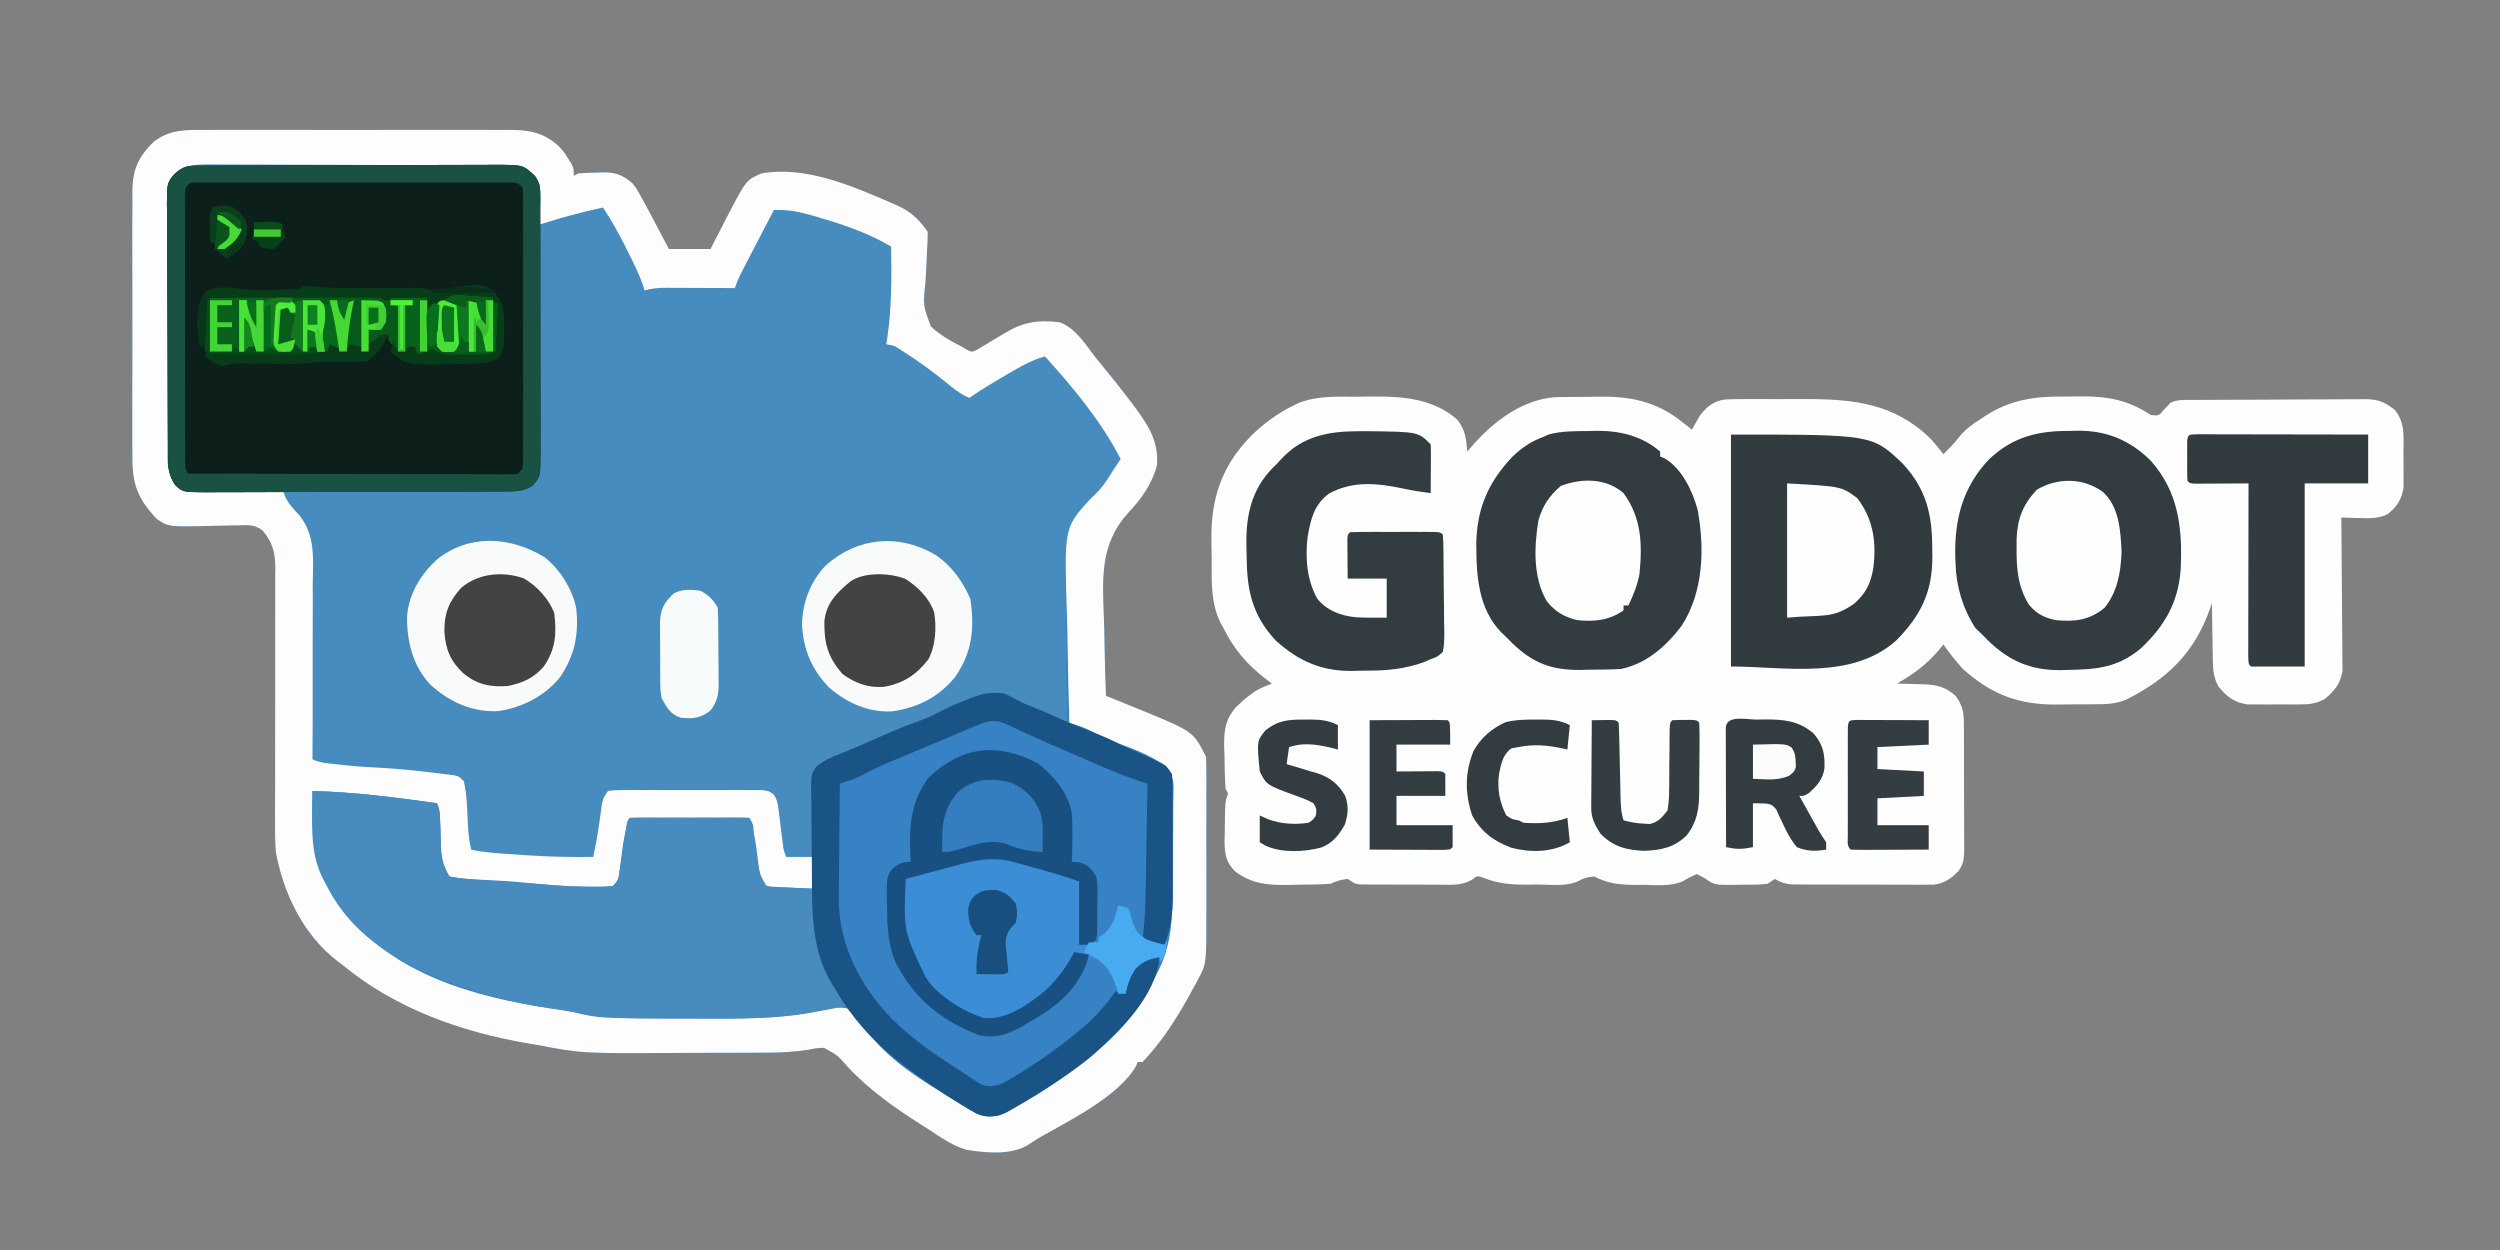 <?xml version="1.0" encoding="UTF-8"?>
<svg version="1.1" xmlns="http://www.w3.org/2000/svg" width="1024" height="512">
<rect width="100%" height="100%" fill="#808080" stroke="none"/>
<path d="M0 0 C1.465 -0.008 2.929 -0.019 4.394 -0.032 C8.348 -0.059 12.302 -0.049 16.257 -0.03 C20.409 -0.014 24.561 -0.029 28.712 -0.038 C35.683 -0.049 42.653 -0.034 49.623 -0.006 C57.665 0.027 65.706 0.016 73.748 -0.017 C80.671 -0.044 87.593 -0.048 94.516 -0.032 C98.643 -0.023 102.769 -0.021 106.896 -0.041 C110.777 -0.059 114.657 -0.047 118.538 -0.012 C119.957 -0.004 121.375 -0.006 122.794 -0.02 C131.612 -0.095 137.697 0.694 144.352 6.776 C146.543 9.226 146.543 9.226 147.914 11.464 C148.39 12.21 148.865 12.957 149.355 13.726 C150.352 15.776 150.352 15.776 150.352 18.776 C151.342 18.281 151.342 18.281 152.352 17.776 C154.951 17.599 157.5 17.499 160.102 17.464 C160.805 17.435 161.509 17.406 162.234 17.376 C167.394 17.314 170.286 18.349 174.352 21.776 C175.934 23.757 175.934 23.757 177.164 25.964 C177.647 26.821 178.131 27.678 178.629 28.562 C179.482 30.153 179.482 30.153 180.352 31.776 C180.728 32.477 181.105 33.179 181.493 33.901 C184.142 38.844 186.756 43.805 189.352 48.776 C194.962 48.776 200.572 48.776 206.352 48.776 C207.088 47.342 207.824 45.907 208.582 44.429 C209.567 42.524 210.553 40.619 211.539 38.714 C212.022 37.771 212.505 36.828 213.002 35.856 C221.008 20.436 221.008 20.436 227.352 17.776 C245.397 14.63 264.411 22.927 280.664 29.964 C281.738 30.426 281.738 30.426 282.834 30.897 C288.345 33.43 291.956 36.683 295.352 41.776 C295.355 44.494 295.247 47.107 295.055 49.812 C294.981 51.442 294.91 53.073 294.844 54.704 C294.733 57.267 294.603 59.821 294.405 62.379 C293.411 71.928 293.411 71.928 296.7 80.543 C300.472 84.081 304.752 86.471 309.352 88.776 C310.084 89.222 310.817 89.668 311.572 90.127 C313.348 90.977 313.348 90.977 315.179 90.225 C315.79 89.856 316.402 89.488 317.031 89.108 C317.713 88.709 318.395 88.31 319.098 87.899 C319.8 87.467 320.503 87.034 321.227 86.589 C322.619 85.761 324.012 84.934 325.406 84.108 C326.417 83.509 326.417 83.509 327.448 82.898 C334.905 78.504 340.737 77.758 349.352 78.776 C355.844 81.007 360.017 87.948 364.061 93.142 C365.418 94.86 366.808 96.546 368.207 98.229 C371.339 102.016 374.373 105.868 377.352 109.776 C377.882 110.471 378.413 111.166 378.96 111.881 C384.942 119.874 390.185 127.016 389.223 137.46 C387.223 145.071 382.667 151.41 377.289 157.039 C365.809 169.8 366.903 184.095 367.528 200.221 C367.652 203.787 367.706 207.355 367.766 210.923 C367.893 217.877 368.097 224.826 368.352 231.776 C369.026 232.048 369.701 232.319 370.396 232.599 C373.51 233.858 376.618 235.13 379.727 236.401 C380.787 236.828 381.848 237.255 382.941 237.694 C404.174 246.422 404.174 246.422 409.352 256.776 C409.45 259.17 409.488 261.535 409.481 263.929 C409.484 265.034 409.484 265.034 409.486 266.162 C409.491 268.608 409.488 271.053 409.484 273.499 C409.485 275.201 409.486 276.903 409.487 278.605 C409.489 282.18 409.487 285.755 409.482 289.331 C409.476 293.895 409.479 298.458 409.486 303.022 C409.489 306.542 409.488 310.062 409.485 313.582 C409.485 315.264 409.486 316.945 409.488 318.626 C409.513 341.505 409.513 341.505 406.383 347.354 C405.78 348.498 405.78 348.498 405.165 349.664 C404.732 350.444 404.298 351.223 403.852 352.026 C403.405 352.85 402.959 353.673 402.499 354.521 C397.13 364.254 391.046 373.707 383.352 381.776 C382.692 381.776 382.032 381.776 381.352 381.776 C381.12 382.351 380.887 382.926 380.648 383.519 C373.578 395.828 353.168 405.881 341.071 412.767 C339.353 413.776 337.693 414.882 336.035 415.987 C328.971 419.981 319.109 418.971 311.352 417.776 C305.769 416.144 301.121 413.014 296.352 409.776 C295.1 408.982 293.846 408.192 292.59 407.405 C281.833 400.567 271.253 393.101 262.564 383.73 C258.359 378.96 258.359 378.96 252.887 375.987 C250.536 375.963 248.645 376.265 246.352 376.776 C240.995 377.544 235.771 377.929 230.357 377.938 C229.601 377.942 228.845 377.947 228.066 377.953 C225.586 377.967 223.106 377.974 220.625 377.979 C219.766 377.982 218.907 377.985 218.022 377.988 C213.465 378.003 208.907 378.012 204.35 378.017 C200.626 378.021 196.902 378.035 193.179 378.058 C153.832 378.294 153.832 378.294 135.352 374.776 C134.186 374.583 133.02 374.389 131.818 374.19 C104.251 369.509 77.045 359.843 55.352 341.776 C54.717 341.303 54.083 340.83 53.43 340.343 C39.579 329.637 31.38 312.606 28.352 295.776 C27.986 291.493 27.972 287.25 28.014 282.953 C28.014 281.745 28.013 280.536 28.013 279.292 C28.013 276.021 28.026 272.751 28.043 269.481 C28.056 266.037 28.047 262.594 28.04 259.15 C28.017 247.457 28.029 235.764 28.067 224.072 C28.087 217.591 28.087 211.11 28.063 204.629 C28.052 201.211 28.052 197.793 28.079 194.374 C28.106 190.567 28.095 186.761 28.077 182.953 C28.102 181.273 28.102 181.273 28.128 179.56 C28.052 173.127 27.108 169.223 23.024 164.187 C19.948 161.593 16.813 161.791 12.953 161.987 C11.762 161.992 11.762 161.992 10.548 161.997 C8.022 162.011 5.501 162.076 2.977 162.151 C-15.64 162.63 -15.64 162.63 -20.438 159.315 C-28.158 151.209 -30.541 145.105 -30.425 133.872 C-30.435 132.607 -30.446 131.343 -30.457 130.04 C-30.484 126.595 -30.473 123.152 -30.454 119.707 C-30.439 116.088 -30.453 112.469 -30.463 108.85 C-30.474 102.774 -30.459 96.698 -30.431 90.623 C-30.398 83.617 -30.409 76.612 -30.442 69.606 C-30.469 63.571 -30.473 57.536 -30.457 51.5 C-30.448 47.905 -30.446 44.309 -30.466 40.714 C-30.487 36.702 -30.458 32.692 -30.425 28.681 C-30.437 27.502 -30.449 26.324 -30.462 25.11 C-30.325 16.197 -28.083 11.144 -21.764 4.92 C-15.159 -0.357 -8.117 -0.076 0 0 Z " fill="#478CBF" transform="translate(84.648,53.224)"/>
<path d="M0 0 C2.509 0.001 5.015 -0.041 7.523 -0.085 C19.851 -0.177 32.306 0.885 41.91 9.501 C45.152 13.669 45.475 17.376 45.91 22.501 C46.455 21.849 47 21.196 47.562 20.524 C56.196 10.518 68.001 1.304 81.689 0.195 C83.097 0.161 84.505 0.14 85.914 0.13 C86.673 0.121 87.433 0.112 88.216 0.103 C89.82 0.088 91.425 0.079 93.029 0.075 C95.441 0.064 97.851 0.014 100.263 -0.036 C112.634 -0.167 123.255 1.973 133.222 9.813 C134.578 10.86 134.578 10.86 135.96 11.927 C136.925 12.706 136.925 12.706 137.91 13.501 C138.347 12.704 138.347 12.704 138.792 11.892 C139.202 11.185 139.612 10.479 140.035 9.751 C140.429 9.055 140.824 8.359 141.23 7.642 C144.157 3.911 146.809 1.804 151.517 1.124 C154.769 0.971 157.998 0.947 161.253 0.97 C162.455 0.966 163.656 0.962 164.894 0.958 C167.435 0.955 169.977 0.963 172.519 0.979 C176.369 1.001 180.216 0.98 184.066 0.954 C203.902 0.929 220.739 2.653 235.566 17.087 C237.434 19.172 239.214 21.274 240.91 23.501 C243.346 21.132 245.653 18.85 247.671 16.11 C250.265 13.087 253.138 11.045 256.472 8.938 C257.03 8.565 257.587 8.192 258.162 7.808 C268.564 1.14 278.384 -0.174 290.461 -0.075 C292.841 -0.062 295.216 -0.096 297.595 -0.134 C308.316 -0.187 316.785 1.418 325.91 7.501 C329.137 7.846 329.137 7.846 331.472 5.063 C332.277 4.218 333.081 3.372 333.91 2.501 C337.024 0.944 340.333 1.336 343.752 1.324 C344.562 1.317 345.372 1.311 346.207 1.304 C348.894 1.284 351.582 1.273 354.269 1.263 C355.645 1.257 355.645 1.257 357.049 1.25 C361.906 1.229 366.763 1.215 371.62 1.206 C376.635 1.195 381.649 1.16 386.664 1.121 C390.521 1.094 394.378 1.086 398.235 1.083 C400.083 1.078 401.932 1.066 403.78 1.047 C406.37 1.023 408.959 1.024 411.549 1.031 C412.31 1.018 413.071 1.005 413.855 0.992 C419.021 1.043 421.926 2.251 425.91 5.501 C430.178 10.865 429.397 16.801 429.356 23.366 C429.347 25.43 429.376 27.49 429.408 29.554 C429.407 30.865 429.406 32.177 429.406 33.528 C429.408 34.722 429.409 35.916 429.411 37.145 C428.678 42.049 426.684 45.114 422.787 48.161 C419.028 49.911 415.649 49.83 411.597 49.688 C410.486 49.668 410.486 49.668 409.353 49.647 C407.538 49.612 405.724 49.559 403.91 49.501 C403.919 50.315 403.927 51.128 403.937 51.966 C404.017 59.646 404.078 67.326 404.117 75.006 C404.138 78.954 404.166 82.902 404.211 86.85 C404.255 90.663 404.279 94.475 404.289 98.288 C404.297 99.74 404.311 101.192 404.333 102.644 C404.362 104.683 404.366 106.721 404.364 108.761 C404.373 109.92 404.382 111.08 404.391 112.274 C403.617 117.463 401.067 120.53 397.121 123.843 C393.324 125.803 390.793 126.017 386.535 126.032 C385.847 126.036 385.16 126.04 384.451 126.044 C383.006 126.047 381.56 126.039 380.115 126.022 C377.915 126.001 375.719 126.022 373.519 126.048 C372.108 126.045 370.696 126.04 369.285 126.032 C368.014 126.028 366.743 126.023 365.433 126.019 C359.951 125.213 357.082 122.9 353.573 118.711 C351.618 114.937 351.37 112.37 351.3 108.134 C351.284 107.454 351.267 106.775 351.25 106.074 C351.202 103.925 351.18 101.776 351.16 99.626 C351.131 98.16 351.102 96.694 351.07 95.228 C350.996 91.652 350.946 88.077 350.91 84.501 C350.665 85.223 350.421 85.944 350.169 86.688 C343.811 104.892 332.692 115.587 315.754 124.084 C311.548 125.852 307.633 125.969 303.117 125.97 C302.289 125.977 301.462 125.985 300.61 125.993 C298.866 126.004 297.122 126.006 295.378 126.002 C292.746 126.001 290.117 126.043 287.486 126.087 C271.796 126.2 260.687 122.054 248.91 111.501 C246.028 108.308 243.399 105.008 240.91 101.501 C240.235 102.354 240.235 102.354 239.546 103.224 C234.388 109.416 228.887 113.512 221.91 117.501 C223.139 117.527 224.369 117.553 225.636 117.579 C227.269 117.635 228.902 117.693 230.535 117.751 C231.343 117.765 232.151 117.779 232.984 117.794 C238.377 118.013 241.697 118.832 245.91 122.501 C248.704 126.341 249.29 129.041 249.314 133.757 C249.333 135.619 249.333 135.619 249.352 137.519 C249.35 138.866 249.347 140.213 249.343 141.56 C249.348 142.951 249.353 144.341 249.359 145.732 C249.368 148.643 249.366 151.554 249.356 154.465 C249.344 158.185 249.364 161.905 249.394 165.625 C249.412 168.496 249.412 171.367 249.406 174.239 C249.406 175.61 249.412 176.981 249.424 178.352 C249.518 190.378 249.518 190.378 247.191 194.2 C244.016 197.402 241.452 199.309 236.906 199.875 C235.792 199.875 234.678 199.874 233.531 199.873 C231.628 199.883 231.628 199.883 229.688 199.892 C228.313 199.883 226.937 199.874 225.562 199.864 C224.144 199.864 222.726 199.864 221.308 199.866 C218.341 199.866 215.375 199.855 212.408 199.837 C208.61 199.814 204.812 199.814 201.013 199.821 C198.087 199.824 195.16 199.817 192.234 199.808 C190.834 199.804 189.433 199.803 188.032 199.804 C186.075 199.805 184.117 199.79 182.159 199.776 C181.046 199.771 179.933 199.766 178.787 199.762 C175.966 199.506 174.304 198.963 171.91 197.501 C170.92 198.161 169.93 198.821 168.91 199.501 C165.342 199.962 161.754 199.871 158.16 199.876 C157.183 199.9 156.205 199.925 155.199 199.95 C147.106 199.983 147.106 199.983 143.207 197.228 C142.119 196.658 141.031 196.088 139.91 195.501 C136.534 197.053 136.534 197.053 134.293 198.439 C129.315 200.657 123.699 200.028 118.347 199.938 C116.558 199.949 116.558 199.949 114.732 199.96 C108.298 199.913 103.626 199.454 97.91 196.501 C95.176 196.692 93.51 197.146 91.164 198.533 C86.169 200.678 80.133 199.827 74.785 199.813 C72.863 199.838 72.863 199.838 70.902 199.862 C64.083 199.866 58.387 199.521 52.062 196.853 C49.794 196.233 49.794 196.233 47.775 197.897 C43.5 200.29 39.502 199.911 34.683 199.864 C33.698 199.865 32.714 199.865 31.699 199.866 C29.623 199.863 27.547 199.854 25.471 199.837 C22.289 199.814 19.108 199.817 15.925 199.823 C13.907 199.818 11.889 199.811 9.871 199.802 C8.917 199.803 7.964 199.804 6.982 199.805 C6.098 199.795 5.213 199.785 4.302 199.776 C3.524 199.771 2.746 199.766 1.945 199.762 C-0.09 199.501 -0.09 199.501 -3.09 197.501 C-5.725 197.822 -7.717 198.315 -10.09 199.501 C-14.084 199.783 -18.079 199.815 -22.082 199.851 C-24.055 199.876 -26.028 199.932 -28 199.989 C-36.113 200.064 -42.441 199.421 -49.09 194.501 C-52.763 190.861 -53.314 187.981 -53.516 182.989 C-53.499 180.93 -53.461 178.872 -53.403 176.813 C-53.393 175.769 -53.383 174.724 -53.374 173.647 C-53.26 166.011 -53.26 166.011 -52.09 162.501 C-52.42 161.841 -52.75 161.181 -53.09 160.501 C-53.444 156.133 -53.462 151.756 -53.528 147.376 C-53.574 146.164 -53.619 144.953 -53.667 143.704 C-53.753 136.782 -53.39 132.261 -48.665 127.008 C-46.841 125.262 -45.089 123.591 -43.028 122.126 C-42.082 121.434 -42.082 121.434 -41.118 120.728 C-38.856 119.359 -36.566 118.419 -34.09 117.501 C-34.864 116.93 -35.637 116.359 -36.434 115.771 C-44.384 109.582 -49.557 103.649 -54.09 94.501 C-54.447 93.871 -54.804 93.242 -55.172 92.593 C-59.221 84.419 -58.799 75.598 -58.777 66.681 C-58.778 63.902 -58.838 61.127 -58.901 58.349 C-59.063 41.835 -54.786 28.647 -43.09 16.501 C-37.801 11.169 -31.85 6.8 -25.09 3.501 C-24.541 3.23 -23.991 2.96 -23.424 2.681 C-15.948 -0.407 -7.952 -0.022 0 0 Z " fill="#FEFEFE" transform="translate(555.09,162.499)"/>
<path d="M0 0 C1.465 -0.008 2.929 -0.019 4.394 -0.032 C8.348 -0.059 12.302 -0.049 16.257 -0.03 C20.409 -0.014 24.561 -0.029 28.712 -0.038 C35.683 -0.049 42.653 -0.034 49.623 -0.006 C57.665 0.027 65.706 0.016 73.748 -0.017 C80.671 -0.044 87.593 -0.048 94.516 -0.032 C98.643 -0.023 102.769 -0.021 106.896 -0.041 C110.777 -0.059 114.657 -0.047 118.538 -0.012 C119.957 -0.004 121.375 -0.006 122.794 -0.02 C131.612 -0.095 137.697 0.694 144.352 6.776 C146.543 9.226 146.543 9.226 147.914 11.464 C148.39 12.21 148.865 12.957 149.355 13.726 C150.352 15.776 150.352 15.776 150.352 18.776 C151.342 18.281 151.342 18.281 152.352 17.776 C154.951 17.599 157.5 17.499 160.102 17.464 C160.805 17.435 161.509 17.406 162.234 17.376 C167.394 17.314 170.286 18.349 174.352 21.776 C175.934 23.757 175.934 23.757 177.164 25.964 C177.647 26.821 178.131 27.678 178.629 28.562 C179.482 30.153 179.482 30.153 180.352 31.776 C180.728 32.477 181.105 33.179 181.493 33.901 C184.142 38.844 186.756 43.805 189.352 48.776 C194.962 48.776 200.572 48.776 206.352 48.776 C207.088 47.342 207.824 45.907 208.582 44.429 C209.567 42.524 210.553 40.619 211.539 38.714 C212.022 37.771 212.505 36.828 213.002 35.856 C221.008 20.436 221.008 20.436 227.352 17.776 C245.397 14.63 264.411 22.927 280.664 29.964 C281.738 30.426 281.738 30.426 282.834 30.897 C288.345 33.43 291.956 36.683 295.352 41.776 C295.355 44.494 295.247 47.107 295.055 49.812 C294.981 51.442 294.91 53.073 294.844 54.704 C294.733 57.267 294.603 59.821 294.405 62.379 C293.411 71.928 293.411 71.928 296.7 80.543 C300.472 84.081 304.752 86.471 309.352 88.776 C310.084 89.222 310.817 89.668 311.572 90.127 C313.348 90.977 313.348 90.977 315.179 90.225 C315.79 89.856 316.402 89.488 317.031 89.108 C317.713 88.709 318.395 88.31 319.098 87.899 C319.8 87.467 320.503 87.034 321.227 86.589 C322.619 85.761 324.012 84.934 325.406 84.108 C326.417 83.509 326.417 83.509 327.448 82.898 C334.905 78.504 340.737 77.758 349.352 78.776 C355.844 81.007 360.017 87.948 364.061 93.142 C365.418 94.86 366.808 96.546 368.207 98.229 C371.339 102.016 374.373 105.868 377.352 109.776 C377.882 110.471 378.413 111.166 378.96 111.881 C384.942 119.874 390.185 127.016 389.223 137.46 C387.223 145.071 382.667 151.41 377.289 157.039 C365.809 169.8 366.903 184.095 367.528 200.221 C367.652 203.787 367.706 207.355 367.766 210.923 C367.893 217.877 368.097 224.826 368.352 231.776 C369.026 232.048 369.701 232.319 370.396 232.599 C373.51 233.858 376.618 235.13 379.727 236.401 C380.787 236.828 381.848 237.255 382.941 237.694 C404.174 246.422 404.174 246.422 409.352 256.776 C409.45 259.17 409.488 261.535 409.481 263.929 C409.484 265.034 409.484 265.034 409.486 266.162 C409.491 268.608 409.488 271.053 409.484 273.499 C409.485 275.201 409.486 276.903 409.487 278.605 C409.489 282.18 409.487 285.755 409.482 289.331 C409.476 293.895 409.479 298.458 409.486 303.022 C409.489 306.542 409.488 310.062 409.485 313.582 C409.485 315.264 409.486 316.945 409.488 318.626 C409.513 341.505 409.513 341.505 406.383 347.354 C405.78 348.498 405.78 348.498 405.165 349.664 C404.732 350.444 404.298 351.223 403.852 352.026 C403.405 352.85 402.959 353.673 402.499 354.521 C397.13 364.254 391.046 373.707 383.352 381.776 C382.692 381.776 382.032 381.776 381.352 381.776 C381.12 382.351 380.887 382.926 380.648 383.519 C373.578 395.828 353.168 405.881 341.071 412.767 C339.353 413.776 337.693 414.882 336.035 415.987 C328.971 419.981 319.109 418.971 311.352 417.776 C305.769 416.144 301.121 413.014 296.352 409.776 C295.1 408.982 293.846 408.192 292.59 407.405 C281.833 400.567 271.253 393.101 262.564 383.73 C258.359 378.96 258.359 378.96 252.887 375.987 C250.536 375.963 248.645 376.265 246.352 376.776 C240.995 377.544 235.771 377.929 230.357 377.938 C229.601 377.942 228.845 377.947 228.066 377.953 C225.586 377.967 223.106 377.974 220.625 377.979 C219.766 377.982 218.907 377.985 218.022 377.988 C213.465 378.003 208.907 378.012 204.35 378.017 C200.626 378.021 196.902 378.035 193.179 378.058 C153.832 378.294 153.832 378.294 135.352 374.776 C134.186 374.583 133.02 374.389 131.818 374.19 C104.251 369.509 77.045 359.843 55.352 341.776 C54.717 341.303 54.083 340.83 53.43 340.343 C39.579 329.637 31.38 312.606 28.352 295.776 C27.986 291.493 27.972 287.25 28.014 282.953 C28.014 281.745 28.013 280.536 28.013 279.292 C28.013 276.021 28.026 272.751 28.043 269.481 C28.056 266.037 28.047 262.594 28.04 259.15 C28.017 247.457 28.029 235.764 28.067 224.072 C28.087 217.591 28.087 211.11 28.063 204.629 C28.052 201.211 28.052 197.793 28.079 194.374 C28.106 190.567 28.095 186.761 28.077 182.953 C28.102 181.273 28.102 181.273 28.128 179.56 C28.052 173.127 27.108 169.223 23.024 164.187 C19.948 161.593 16.813 161.791 12.953 161.987 C11.762 161.992 11.762 161.992 10.548 161.997 C8.022 162.011 5.501 162.076 2.977 162.151 C-15.64 162.63 -15.64 162.63 -20.438 159.315 C-28.158 151.209 -30.541 145.105 -30.425 133.872 C-30.435 132.607 -30.446 131.343 -30.457 130.04 C-30.484 126.595 -30.473 123.152 -30.454 119.707 C-30.439 116.088 -30.453 112.469 -30.463 108.85 C-30.474 102.774 -30.459 96.698 -30.431 90.623 C-30.398 83.617 -30.409 76.612 -30.442 69.606 C-30.469 63.571 -30.473 57.536 -30.457 51.5 C-30.448 47.905 -30.446 44.309 -30.466 40.714 C-30.487 36.702 -30.458 32.692 -30.425 28.681 C-30.437 27.502 -30.449 26.324 -30.462 25.11 C-30.325 16.197 -28.083 11.144 -21.764 4.92 C-15.159 -0.357 -8.117 -0.076 0 0 Z M-14.648 19.776 C-15.862 22.203 -15.78 23.751 -15.789 26.463 C-15.795 27.451 -15.8 28.44 -15.806 29.458 C-15.807 30.546 -15.808 31.635 -15.81 32.756 C-15.815 33.899 -15.82 35.042 -15.825 36.22 C-15.839 40.016 -15.846 43.812 -15.852 47.608 C-15.857 50.239 -15.863 52.87 -15.869 55.501 C-15.878 60.316 -15.884 65.132 -15.887 69.948 C-15.892 77.035 -15.909 84.121 -15.938 91.208 C-15.963 97.346 -15.97 103.484 -15.972 109.622 C-15.975 112.234 -15.983 114.845 -15.996 117.456 C-16.013 121.107 -16.011 124.757 -16.005 128.408 C-16.019 130.032 -16.019 130.032 -16.033 131.688 C-16.057 138.748 -16.057 138.748 -12.648 144.776 C-12.176 145.367 -11.704 145.959 -11.217 146.568 C-9.204 148.119 -8.069 148.14 -5.544 148.117 C-4.724 148.117 -3.903 148.116 -3.057 148.116 C-1.735 148.093 -1.735 148.093 -0.387 148.069 C0.972 148.063 0.972 148.063 2.358 148.056 C5.252 148.04 8.145 148.002 11.039 147.964 C13.001 147.949 14.962 147.935 16.924 147.923 C21.733 147.89 26.542 147.838 31.352 147.776 C31.588 148.499 31.824 149.221 32.067 149.966 C33.551 153.214 35.479 155.136 37.908 157.744 C44.718 166.103 43.582 176.037 43.449 186.292 C43.455 188.36 43.465 190.428 43.478 192.496 C43.502 197.902 43.474 203.306 43.433 208.712 C43.401 214.242 43.421 219.773 43.436 225.304 C43.457 236.128 43.422 246.952 43.352 257.776 C46.369 259.285 49.599 259.398 52.914 259.776 C54.059 259.91 54.059 259.91 55.226 260.046 C60.287 260.612 65.329 260.976 70.414 261.214 C77.743 261.574 85.005 262.337 92.289 263.214 C93.881 263.397 93.881 263.397 95.506 263.585 C96.495 263.709 97.485 263.832 98.504 263.96 C99.391 264.069 100.277 264.178 101.191 264.29 C103.352 264.776 103.352 264.776 105.352 266.776 C106.617 272.294 106.693 277.952 106.957 283.587 C107.154 287.41 107.463 291.036 108.352 294.776 C114.091 296.056 119.867 296.322 125.722 296.706 C127.686 296.836 129.65 296.975 131.613 297.114 C140.549 297.711 149.401 297.884 158.352 297.776 C159.836 290.806 160.919 283.855 161.789 276.78 C162.352 273.776 162.352 273.776 164.352 270.776 C167.077 270.395 167.077 270.395 170.59 270.388 C171.901 270.379 173.213 270.369 174.564 270.36 C176.002 270.365 177.441 270.371 178.879 270.378 C180.349 270.376 181.818 270.373 183.288 270.369 C186.371 270.365 189.453 270.371 192.536 270.385 C196.488 270.402 200.44 270.393 204.393 270.375 C207.429 270.364 210.465 270.367 213.501 270.375 C214.958 270.377 216.415 270.374 217.873 270.367 C219.91 270.36 221.947 270.374 223.984 270.388 C225.144 270.391 226.304 270.393 227.499 270.395 C230.352 270.776 230.352 270.776 232.212 272.162 C233.715 274.291 233.949 275.976 234.266 278.558 C234.387 279.482 234.508 280.406 234.633 281.358 C234.746 282.321 234.86 283.284 234.977 284.276 C235.216 286.183 235.459 288.089 235.703 289.995 C235.804 290.84 235.906 291.685 236.01 292.556 C236.313 294.942 236.313 294.942 237.352 297.776 C240.982 297.776 244.612 297.776 248.352 297.776 C248.356 296.737 248.36 295.698 248.364 294.627 C248.386 290.765 248.44 286.904 248.504 283.042 C248.527 281.372 248.542 279.702 248.547 278.032 C248.556 275.628 248.597 273.227 248.645 270.823 C248.641 270.078 248.637 269.333 248.633 268.566 C248.74 264.743 249.015 263.119 251.741 260.349 C254.307 258.803 256.746 257.607 259.539 256.526 C264.898 254.389 270.157 252.088 275.414 249.714 C281.177 247.122 286.936 244.772 292.91 242.702 C296.362 241.393 299.581 239.708 302.855 238.011 C306.267 236.324 309.772 234.943 313.32 233.573 C315.373 232.803 315.373 232.803 317.352 231.776 C323.107 231.048 327.235 231.808 332.254 234.632 C337.392 237.435 343.047 239.29 348.52 241.341 C349.597 241.744 349.597 241.744 350.696 242.156 C351.242 242.361 351.789 242.566 352.352 242.776 C352.335 241.839 352.319 240.902 352.302 239.936 C352.155 231.024 352.079 222.113 352.069 213.199 C352.062 208.618 352.031 204.04 351.944 199.459 C351.28 163.111 351.28 163.111 361.371 151.759 C362.482 150.617 363.612 149.494 364.764 148.394 C367.352 145.757 369.184 142.764 371.164 139.651 C372.102 138.224 372.102 138.224 373.059 136.769 C373.485 136.111 373.912 135.454 374.352 134.776 C366.494 119.476 354.908 105.477 343.352 92.776 C337.644 94.351 332.907 97.164 327.852 100.151 C327.023 100.633 326.194 101.116 325.34 101.612 C320.912 104.203 316.584 106.877 312.352 109.776 C308.392 108.086 305.281 105.409 301.977 102.714 C297.012 98.738 291.952 95.03 286.602 91.589 C286.006 91.203 285.41 90.817 284.795 90.419 C281.807 88.399 281.807 88.399 278.352 87.776 C278.496 86.9 278.64 86.023 278.789 85.12 C280.612 72.663 280.556 60.346 280.352 47.776 C271.467 42.521 262.288 39.281 252.414 36.339 C251.241 35.985 250.068 35.631 248.86 35.267 C243.139 33.612 238.35 32.596 232.352 32.776 C230.231 36.85 228.113 40.925 225.998 45.002 C225.278 46.388 224.557 47.774 223.836 49.16 C222.799 51.152 221.764 53.146 220.73 55.14 C220.408 55.759 220.085 56.377 219.752 57.015 C218.423 59.583 217.268 62.027 216.352 64.776 C214.883 64.769 214.883 64.769 213.386 64.76 C209.748 64.742 206.11 64.731 202.472 64.721 C200.899 64.716 199.326 64.71 197.752 64.701 C195.489 64.689 193.225 64.683 190.961 64.679 C190.26 64.674 189.559 64.668 188.836 64.663 C185.527 64.663 182.516 64.751 179.352 65.776 C179.005 64.597 179.005 64.597 178.652 63.394 C176.966 58.703 174.782 54.347 172.539 49.901 C172.113 49.042 171.687 48.182 171.248 47.296 C168.556 41.929 165.637 36.802 162.352 31.776 C153.532 33.682 144.94 36.007 136.352 38.776 C136.398 37.607 136.444 36.438 136.492 35.233 C136.53 33.685 136.566 32.137 136.602 30.589 C136.652 29.435 136.652 29.435 136.703 28.259 C136.77 24.337 136.657 22.283 134.586 18.851 C130.744 15.284 127.924 14.526 122.71 14.502 C121.56 14.492 120.411 14.482 119.226 14.472 C117.969 14.471 116.712 14.471 115.417 14.47 C114.076 14.462 112.735 14.454 111.395 14.445 C107.756 14.423 104.118 14.414 100.479 14.409 C98.205 14.405 95.931 14.399 93.657 14.392 C85.72 14.367 77.783 14.354 69.847 14.351 C62.453 14.347 55.06 14.317 47.666 14.275 C41.314 14.241 34.963 14.225 28.611 14.225 C24.819 14.224 21.027 14.215 17.236 14.187 C13.668 14.16 10.101 14.158 6.534 14.174 C4.605 14.177 2.676 14.155 0.748 14.132 C-6.152 14.19 -10.026 14.432 -14.648 19.776 Z " fill="#3682C5" transform="translate(84.648,53.224)"/>
<path d="M0 0 C1.465 -0.008 2.929 -0.019 4.394 -0.032 C8.348 -0.059 12.302 -0.049 16.257 -0.03 C20.409 -0.014 24.561 -0.029 28.712 -0.038 C35.683 -0.049 42.653 -0.034 49.623 -0.006 C57.665 0.027 65.706 0.016 73.748 -0.017 C80.671 -0.044 87.593 -0.048 94.516 -0.032 C98.643 -0.023 102.769 -0.021 106.896 -0.041 C110.777 -0.059 114.657 -0.047 118.538 -0.012 C119.957 -0.004 121.375 -0.006 122.794 -0.02 C131.612 -0.095 137.697 0.694 144.352 6.776 C146.543 9.226 146.543 9.226 147.914 11.464 C148.39 12.21 148.865 12.957 149.355 13.726 C150.352 15.776 150.352 15.776 150.352 18.776 C151.342 18.281 151.342 18.281 152.352 17.776 C154.951 17.599 157.5 17.499 160.102 17.464 C160.805 17.435 161.509 17.406 162.234 17.376 C167.394 17.314 170.286 18.349 174.352 21.776 C175.934 23.757 175.934 23.757 177.164 25.964 C177.647 26.821 178.131 27.678 178.629 28.562 C179.482 30.153 179.482 30.153 180.352 31.776 C180.728 32.477 181.105 33.179 181.493 33.901 C184.142 38.844 186.756 43.805 189.352 48.776 C194.962 48.776 200.572 48.776 206.352 48.776 C207.088 47.342 207.824 45.907 208.582 44.429 C209.567 42.524 210.553 40.619 211.539 38.714 C212.022 37.771 212.505 36.828 213.002 35.856 C221.008 20.436 221.008 20.436 227.352 17.776 C245.397 14.63 264.411 22.927 280.664 29.964 C281.738 30.426 281.738 30.426 282.834 30.897 C288.345 33.43 291.956 36.683 295.352 41.776 C295.355 44.494 295.247 47.107 295.055 49.812 C294.981 51.442 294.91 53.073 294.844 54.704 C294.733 57.267 294.603 59.821 294.405 62.379 C293.411 71.928 293.411 71.928 296.7 80.543 C300.472 84.081 304.752 86.471 309.352 88.776 C310.084 89.222 310.817 89.668 311.572 90.127 C313.348 90.977 313.348 90.977 315.179 90.225 C315.79 89.856 316.402 89.488 317.031 89.108 C317.713 88.709 318.395 88.31 319.098 87.899 C319.8 87.467 320.503 87.034 321.227 86.589 C322.619 85.761 324.012 84.934 325.406 84.108 C326.417 83.509 326.417 83.509 327.448 82.898 C334.905 78.504 340.737 77.758 349.352 78.776 C355.844 81.007 360.017 87.948 364.061 93.142 C365.418 94.86 366.808 96.546 368.207 98.229 C371.339 102.016 374.373 105.868 377.352 109.776 C377.882 110.471 378.413 111.166 378.96 111.881 C384.942 119.874 390.185 127.016 389.223 137.46 C387.223 145.071 382.667 151.41 377.289 157.039 C365.809 169.8 366.903 184.095 367.528 200.221 C367.652 203.787 367.706 207.355 367.766 210.923 C367.893 217.877 368.097 224.826 368.352 231.776 C369.026 232.048 369.701 232.319 370.396 232.599 C373.51 233.858 376.618 235.13 379.727 236.401 C380.787 236.828 381.848 237.255 382.941 237.694 C404.174 246.422 404.174 246.422 409.352 256.776 C409.45 259.17 409.488 261.535 409.481 263.929 C409.484 265.034 409.484 265.034 409.486 266.162 C409.491 268.608 409.488 271.053 409.484 273.499 C409.485 275.201 409.486 276.903 409.487 278.605 C409.489 282.18 409.487 285.755 409.482 289.331 C409.476 293.895 409.479 298.458 409.486 303.022 C409.489 306.542 409.488 310.062 409.485 313.582 C409.485 315.264 409.486 316.945 409.488 318.626 C409.513 341.505 409.513 341.505 406.383 347.354 C405.78 348.498 405.78 348.498 405.165 349.664 C404.732 350.444 404.298 351.223 403.852 352.026 C403.405 352.85 402.959 353.673 402.499 354.521 C397.13 364.254 391.046 373.707 383.352 381.776 C382.692 381.776 382.032 381.776 381.352 381.776 C381.12 382.351 380.887 382.926 380.648 383.519 C373.578 395.828 353.168 405.881 341.071 412.767 C339.353 413.776 337.693 414.882 336.035 415.987 C328.971 419.981 319.109 418.971 311.352 417.776 C305.769 416.144 301.121 413.014 296.352 409.776 C295.1 408.982 293.846 408.192 292.59 407.405 C281.833 400.567 271.253 393.101 262.564 383.73 C258.359 378.96 258.359 378.96 252.887 375.987 C250.536 375.963 248.645 376.265 246.352 376.776 C240.995 377.544 235.771 377.929 230.357 377.938 C229.601 377.942 228.845 377.947 228.066 377.953 C225.586 377.967 223.106 377.974 220.625 377.979 C219.766 377.982 218.907 377.985 218.022 377.988 C213.465 378.003 208.907 378.012 204.35 378.017 C200.626 378.021 196.902 378.035 193.179 378.058 C153.832 378.294 153.832 378.294 135.352 374.776 C134.186 374.583 133.02 374.389 131.818 374.19 C104.251 369.509 77.045 359.843 55.352 341.776 C54.717 341.303 54.083 340.83 53.43 340.343 C39.579 329.637 31.38 312.606 28.352 295.776 C27.986 291.493 27.972 287.25 28.014 282.953 C28.014 281.745 28.013 280.536 28.013 279.292 C28.013 276.021 28.026 272.751 28.043 269.481 C28.056 266.037 28.047 262.594 28.04 259.15 C28.017 247.457 28.029 235.764 28.067 224.072 C28.087 217.591 28.087 211.11 28.063 204.629 C28.052 201.211 28.052 197.793 28.079 194.374 C28.106 190.567 28.095 186.761 28.077 182.953 C28.102 181.273 28.102 181.273 28.128 179.56 C28.052 173.127 27.108 169.223 23.024 164.187 C19.948 161.593 16.813 161.791 12.953 161.987 C11.762 161.992 11.762 161.992 10.548 161.997 C8.022 162.011 5.501 162.076 2.977 162.151 C-15.64 162.63 -15.64 162.63 -20.438 159.315 C-28.158 151.209 -30.541 145.105 -30.425 133.872 C-30.435 132.607 -30.446 131.343 -30.457 130.04 C-30.484 126.595 -30.473 123.152 -30.454 119.707 C-30.439 116.088 -30.453 112.469 -30.463 108.85 C-30.474 102.774 -30.459 96.698 -30.431 90.623 C-30.398 83.617 -30.409 76.612 -30.442 69.606 C-30.469 63.571 -30.473 57.536 -30.457 51.5 C-30.448 47.905 -30.446 44.309 -30.466 40.714 C-30.487 36.702 -30.458 32.692 -30.425 28.681 C-30.437 27.502 -30.449 26.324 -30.462 25.11 C-30.325 16.197 -28.083 11.144 -21.764 4.92 C-15.159 -0.357 -8.117 -0.076 0 0 Z M-14.648 19.776 C-15.862 22.203 -15.78 23.751 -15.789 26.463 C-15.795 27.451 -15.8 28.44 -15.806 29.458 C-15.807 30.546 -15.808 31.635 -15.81 32.756 C-15.815 33.899 -15.82 35.042 -15.825 36.22 C-15.839 40.016 -15.846 43.812 -15.852 47.608 C-15.857 50.239 -15.863 52.87 -15.869 55.501 C-15.878 60.316 -15.884 65.132 -15.887 69.948 C-15.892 77.035 -15.909 84.121 -15.938 91.208 C-15.963 97.346 -15.97 103.484 -15.972 109.622 C-15.975 112.234 -15.983 114.845 -15.996 117.456 C-16.013 121.107 -16.011 124.757 -16.005 128.408 C-16.019 130.032 -16.019 130.032 -16.033 131.688 C-16.057 138.748 -16.057 138.748 -12.648 144.776 C-12.176 145.367 -11.704 145.959 -11.217 146.568 C-9.204 148.119 -8.069 148.14 -5.544 148.117 C-4.724 148.117 -3.903 148.116 -3.057 148.116 C-1.735 148.093 -1.735 148.093 -0.387 148.069 C0.972 148.063 0.972 148.063 2.358 148.056 C5.252 148.04 8.145 148.002 11.039 147.964 C13.001 147.949 14.962 147.935 16.924 147.923 C21.733 147.89 26.542 147.838 31.352 147.776 C31.588 148.499 31.824 149.221 32.067 149.966 C33.551 153.214 35.479 155.136 37.908 157.744 C44.718 166.103 43.582 176.037 43.449 186.292 C43.455 188.36 43.465 190.428 43.478 192.496 C43.502 197.902 43.474 203.306 43.433 208.712 C43.401 214.242 43.421 219.773 43.436 225.304 C43.457 236.128 43.422 246.952 43.352 257.776 C46.369 259.285 49.599 259.398 52.914 259.776 C54.059 259.91 54.059 259.91 55.226 260.046 C60.287 260.612 65.329 260.976 70.414 261.214 C77.743 261.574 85.005 262.337 92.289 263.214 C93.881 263.397 93.881 263.397 95.506 263.585 C96.495 263.709 97.485 263.832 98.504 263.96 C99.391 264.069 100.277 264.178 101.191 264.29 C103.352 264.776 103.352 264.776 105.352 266.776 C106.617 272.294 106.693 277.952 106.957 283.587 C107.154 287.41 107.463 291.036 108.352 294.776 C114.091 296.056 119.867 296.322 125.722 296.706 C127.686 296.836 129.65 296.975 131.613 297.114 C140.549 297.711 149.401 297.884 158.352 297.776 C159.836 290.806 160.919 283.855 161.789 276.78 C162.352 273.776 162.352 273.776 164.352 270.776 C167.077 270.395 167.077 270.395 170.59 270.388 C171.901 270.379 173.213 270.369 174.564 270.36 C176.002 270.365 177.441 270.371 178.879 270.378 C180.349 270.376 181.818 270.373 183.288 270.369 C186.371 270.365 189.453 270.371 192.536 270.385 C196.488 270.402 200.44 270.393 204.393 270.375 C207.429 270.364 210.465 270.367 213.501 270.375 C214.958 270.377 216.415 270.374 217.873 270.367 C219.91 270.36 221.947 270.374 223.984 270.388 C225.144 270.391 226.304 270.393 227.499 270.395 C230.352 270.776 230.352 270.776 232.212 272.162 C233.715 274.291 233.949 275.976 234.266 278.558 C234.387 279.482 234.508 280.406 234.633 281.358 C234.746 282.321 234.86 283.284 234.977 284.276 C235.216 286.183 235.459 288.089 235.703 289.995 C235.804 290.84 235.906 291.685 236.01 292.556 C236.313 294.942 236.313 294.942 237.352 297.776 C240.982 297.776 244.612 297.776 248.352 297.776 C248.352 302.066 248.352 306.356 248.352 310.776 C245.226 310.663 242.101 310.536 238.977 310.401 C237.642 310.355 237.642 310.355 236.281 310.308 C235.43 310.269 234.58 310.23 233.703 310.19 C232.918 310.159 232.132 310.128 231.323 310.095 C229.352 309.776 229.352 309.776 227.352 307.776 C225.566 301.304 224.783 294.757 224.049 288.098 C223.928 284.642 223.928 284.642 222.352 281.776 C220.817 281.683 219.278 281.659 217.74 281.663 C216.759 281.663 215.778 281.663 214.767 281.663 C213.701 281.668 212.634 281.673 211.535 281.679 C210.449 281.68 209.363 281.682 208.244 281.683 C204.759 281.689 201.274 281.701 197.789 281.714 C195.433 281.719 193.077 281.723 190.721 281.728 C184.931 281.739 179.141 281.755 173.352 281.776 C172.067 285.414 171.064 288.842 170.57 292.667 C170.45 293.541 170.331 294.415 170.207 295.315 C169.968 297.138 169.731 298.961 169.496 300.784 C169.376 301.653 169.256 302.522 169.133 303.417 C169.03 304.206 168.928 304.995 168.822 305.809 C168.352 307.776 168.352 307.776 166.352 309.776 C163.581 309.984 160.935 310.058 158.164 310.026 C156.908 310.019 156.908 310.019 155.627 310.012 C147.035 309.893 138.522 309.101 129.973 308.284 C124.054 307.726 118.135 307.381 112.197 307.118 C107.86 306.914 103.605 306.675 99.352 305.776 C95.358 299.786 96.029 292.537 95.746 285.55 C95.69 284.312 95.69 284.312 95.633 283.05 C95.603 282.301 95.572 281.553 95.541 280.782 C95.408 278.57 95.408 278.57 94.352 275.776 C77.359 273.415 60.526 271.185 43.352 270.776 C42.798 290.776 43.994 306.301 57.727 322.026 C59.249 323.628 60.79 325.212 62.352 326.776 C63.027 327.463 63.703 328.151 64.398 328.858 C87.449 350.826 121.991 357.662 152.473 361.347 C155.352 361.776 155.352 361.776 157.352 362.776 C170.576 364.148 183.957 363.963 197.234 363.962 C200.714 363.964 204.193 363.982 207.672 364.001 C223.052 364.04 238.289 363.779 253.317 360.227 C256.568 359.507 259.046 359.245 262.352 359.776 C264.723 361.632 266.423 363.88 268.227 366.276 C269.274 367.577 270.326 368.874 271.383 370.167 C271.891 370.794 272.399 371.421 272.922 372.067 C283.231 384.391 298.638 392.784 312.352 400.776 C313.175 401.355 313.999 401.934 314.848 402.53 C318.322 404.259 320.498 404.247 324.352 403.776 C327.316 402.64 329.992 401.131 332.727 399.526 C333.506 399.079 334.286 398.631 335.089 398.17 C348.764 390.17 361.147 380.981 372.352 369.776 C373.036 369.092 373.721 368.407 374.426 367.702 C379.695 362.054 383.526 355.45 387.352 348.776 C387.936 347.771 388.519 346.765 389.121 345.729 C395.342 334.286 395.667 322.357 395.723 309.558 C395.732 308.256 395.741 306.955 395.75 305.614 C395.766 302.888 395.774 300.162 395.777 297.436 C395.783 293.951 395.82 290.467 395.866 286.983 C395.903 283.633 395.904 280.283 395.91 276.933 C395.939 275.064 395.939 275.064 395.969 273.157 C396.191 266.272 396.191 266.272 392.96 260.544 C386.448 256.13 379.492 253.391 372.09 250.815 C368.49 249.45 365.132 247.734 361.738 245.925 C359.009 244.612 356.229 243.713 353.352 242.776 C353.048 232.918 352.818 223.061 352.678 213.199 C352.611 208.618 352.52 204.039 352.371 199.459 C351.22 163.111 351.22 163.111 361.345 151.759 C362.462 150.617 363.598 149.494 364.756 148.394 C367.354 145.76 369.183 142.769 371.164 139.651 C372.102 138.224 372.102 138.224 373.059 136.769 C373.485 136.111 373.912 135.454 374.352 134.776 C366.494 119.476 354.908 105.477 343.352 92.776 C337.644 94.351 332.907 97.164 327.852 100.151 C327.023 100.633 326.194 101.116 325.34 101.612 C320.912 104.203 316.584 106.877 312.352 109.776 C308.392 108.086 305.281 105.409 301.977 102.714 C297.012 98.738 291.952 95.03 286.602 91.589 C286.006 91.203 285.41 90.817 284.795 90.419 C281.807 88.399 281.807 88.399 278.352 87.776 C278.496 86.9 278.64 86.023 278.789 85.12 C280.612 72.663 280.556 60.346 280.352 47.776 C271.467 42.521 262.288 39.281 252.414 36.339 C251.241 35.985 250.068 35.631 248.86 35.267 C243.139 33.612 238.35 32.596 232.352 32.776 C230.231 36.85 228.113 40.925 225.998 45.002 C225.278 46.388 224.557 47.774 223.836 49.16 C222.799 51.152 221.764 53.146 220.73 55.14 C220.408 55.759 220.085 56.377 219.752 57.015 C218.423 59.583 217.268 62.027 216.352 64.776 C214.883 64.769 214.883 64.769 213.386 64.76 C209.748 64.742 206.11 64.731 202.472 64.721 C200.899 64.716 199.326 64.71 197.752 64.701 C195.489 64.689 193.225 64.683 190.961 64.679 C190.26 64.674 189.559 64.668 188.836 64.663 C185.527 64.663 182.516 64.751 179.352 65.776 C179.005 64.597 179.005 64.597 178.652 63.394 C176.966 58.703 174.782 54.347 172.539 49.901 C172.113 49.042 171.687 48.182 171.248 47.296 C168.556 41.929 165.637 36.802 162.352 31.776 C153.532 33.682 144.94 36.007 136.352 38.776 C136.398 37.607 136.444 36.438 136.492 35.233 C136.53 33.685 136.566 32.137 136.602 30.589 C136.652 29.435 136.652 29.435 136.703 28.259 C136.77 24.337 136.657 22.283 134.586 18.851 C130.744 15.284 127.924 14.526 122.71 14.502 C121.56 14.492 120.411 14.482 119.226 14.472 C117.969 14.471 116.712 14.471 115.417 14.47 C114.076 14.462 112.735 14.454 111.395 14.445 C107.756 14.423 104.118 14.414 100.479 14.409 C98.205 14.405 95.931 14.399 93.657 14.392 C85.72 14.367 77.783 14.354 69.847 14.351 C62.453 14.347 55.06 14.317 47.666 14.275 C41.314 14.241 34.963 14.225 28.611 14.225 C24.819 14.224 21.027 14.215 17.236 14.187 C13.668 14.16 10.101 14.158 6.534 14.174 C4.605 14.177 2.676 14.155 0.748 14.132 C-6.152 14.19 -10.026 14.432 -14.648 19.776 Z " fill="#FDFDFE" transform="translate(84.648,53.224)"/>
<path d="M0 0 C1.147 -0.007 2.294 -0.014 3.475 -0.022 C4.74 -0.024 6.004 -0.027 7.307 -0.03 C8.647 -0.036 9.987 -0.043 11.328 -0.05 C14.975 -0.067 18.621 -0.078 22.268 -0.086 C24.547 -0.091 26.825 -0.097 29.104 -0.103 C36.233 -0.123 43.362 -0.137 50.491 -0.145 C58.72 -0.155 66.949 -0.181 75.178 -0.222 C81.538 -0.252 87.898 -0.267 94.258 -0.27 C98.057 -0.272 101.855 -0.281 105.654 -0.306 C109.229 -0.33 112.804 -0.334 116.38 -0.324 C118.313 -0.323 120.247 -0.342 122.18 -0.362 C132.865 -0.298 132.865 -0.298 137.599 4.147 C139.757 7.384 139.851 8.258 139.86 11.992 C139.867 12.99 139.874 13.988 139.881 15.017 C139.879 16.111 139.876 17.205 139.873 18.332 C139.879 19.485 139.884 20.638 139.889 21.826 C139.903 25.65 139.902 29.472 139.9 33.296 C139.903 35.277 139.905 37.259 139.909 39.241 C139.92 45.474 139.921 51.708 139.914 57.941 C139.908 64.369 139.921 70.796 139.942 77.223 C139.96 82.743 139.966 88.264 139.962 93.784 C139.961 97.08 139.965 100.376 139.977 103.672 C139.989 107.349 139.983 111.026 139.971 114.703 C139.979 115.793 139.986 116.883 139.994 118.007 C139.928 127.465 139.928 127.465 136.599 131.147 C133.321 133.212 130.711 133.404 126.874 133.421 C125.707 133.431 124.539 133.441 123.336 133.452 C122.058 133.452 120.781 133.453 119.464 133.454 C118.102 133.461 116.74 133.47 115.379 133.479 C111.682 133.501 107.986 133.51 104.29 133.515 C101.98 133.518 99.67 133.525 97.361 133.532 C89.302 133.556 81.243 133.569 73.185 133.573 C65.674 133.576 58.163 133.606 50.653 133.648 C44.203 133.683 37.752 133.698 31.302 133.699 C27.45 133.7 23.599 133.709 19.747 133.737 C16.125 133.763 12.503 133.765 8.881 133.749 C6.92 133.747 4.959 133.769 2.998 133.791 C-6.588 133.712 -6.588 133.712 -9.668 130.797 C-12.029 127.187 -12.528 124.565 -12.555 120.347 C-12.564 119.359 -12.572 118.37 -12.581 117.352 C-12.585 116.269 -12.59 115.186 -12.594 114.07 C-12.602 112.928 -12.61 111.786 -12.619 110.61 C-12.644 106.824 -12.66 103.038 -12.675 99.253 C-12.68 97.961 -12.685 96.669 -12.691 95.339 C-12.712 89.911 -12.731 84.483 -12.742 79.056 C-12.759 71.284 -12.792 63.513 -12.849 55.741 C-12.892 49.613 -12.908 43.485 -12.915 37.357 C-12.921 34.752 -12.936 32.148 -12.96 29.543 C-12.992 25.899 -12.992 22.257 -12.985 18.613 C-13.001 17.536 -13.017 16.459 -13.034 15.349 C-12.966 7.187 -12.966 7.187 -9.99 3.493 C-6.38 0.222 -4.766 0.02 0 0 Z " fill="#0C1F1B" transform="translate(81.401,67.853)"/>
<path d="M0 0 C17.174 0.408 34.007 2.639 51 5 C51.896 7.687 52.156 9.43 52.246 12.203 C52.279 13.019 52.312 13.835 52.346 14.676 C52.406 16.376 52.464 18.077 52.518 19.777 C52.599 27.949 52.599 27.949 56 35 C62.803 36.255 69.733 36.533 76.625 37 C79.034 37.166 81.443 37.333 83.852 37.5 C85.041 37.581 86.23 37.663 87.455 37.747 C90.893 37.992 94.327 38.269 97.762 38.551 C103.244 38.976 108.69 39.183 114.188 39.188 C115.434 39.206 115.434 39.206 116.705 39.225 C118.805 39.23 120.904 39.124 123 39 C125.555 36.445 125.516 34.918 126.035 31.371 C126.205 30.254 126.374 29.137 126.549 27.986 C126.803 26.23 126.803 26.23 127.062 24.438 C127.404 22.123 127.749 19.809 128.098 17.496 C128.247 16.467 128.397 15.437 128.551 14.377 C129 12 129 12 130 11 C131.535 10.907 133.074 10.883 134.612 10.886 C135.593 10.887 136.573 10.887 137.584 10.887 C138.651 10.892 139.717 10.897 140.816 10.902 C142.446 10.904 142.446 10.904 144.108 10.907 C147.593 10.912 151.078 10.925 154.562 10.938 C156.919 10.943 159.275 10.947 161.631 10.951 C167.421 10.962 173.21 10.979 179 11 C181.01 16.773 181.748 22.282 182.438 28.344 C183.173 34.112 183.173 34.112 186 39 C187.413 39.156 188.834 39.251 190.254 39.316 C191.108 39.358 191.962 39.4 192.842 39.443 C193.74 39.483 194.637 39.522 195.562 39.562 C196.464 39.606 197.366 39.649 198.295 39.693 C200.53 39.8 202.765 39.902 205 40 C205.056 41.415 205.056 41.415 205.113 42.859 C205.542 51.24 206.522 58.932 209 67 C209.215 67.704 209.431 68.408 209.652 69.133 C211.698 75.112 214.913 80.51 218 86 C218.33 86.66 218.66 87.32 219 88 C215.606 88.658 212.21 89.299 208.812 89.938 C207.402 90.211 207.402 90.211 205.963 90.49 C194.603 92.608 183.271 93.155 171.734 93.133 C170.617 93.134 169.499 93.135 168.347 93.136 C166.001 93.136 163.655 93.135 161.309 93.13 C157.772 93.125 154.236 93.13 150.699 93.137 C117.854 93.147 117.854 93.147 106.832 90.594 C103.667 89.93 100.499 89.461 97.3 88.992 C87.964 87.613 79.046 85.74 70 83 C69.295 82.79 68.59 82.58 67.864 82.364 C44.557 75.341 19.39 63.626 7.207 41.332 C6.61 40.178 6.61 40.178 6 39 C5.612 38.323 5.224 37.646 4.824 36.949 C0.137 28.444 -0.299 19.406 -0.125 9.875 C-0.116 8.919 -0.107 7.962 -0.098 6.977 C-0.074 4.651 -0.042 2.326 0 0 Z " fill="#488CBF" transform="translate(128,324)"/>
<path d="M0 0 C1.099 -0.028 2.198 -0.057 3.33 -0.086 C15.221 -0.114 24.495 3.785 33 12.059 C44.698 25.115 46.209 40.228 45.372 57.021 C44.379 70.359 38.705 80.033 29.109 89.039 C19.923 96.776 11.274 97.732 -0.312 97.875 C-1.995 97.931 -1.995 97.931 -3.711 97.988 C-16.004 98.116 -24.949 94.223 -33.695 85.672 C-34.394 84.955 -35.093 84.238 -35.812 83.5 C-37.205 82.17 -37.205 82.17 -38.625 80.812 C-43.716 73.103 -46.589 63.736 -46.812 54.5 C-46.851 53.578 -46.89 52.657 -46.93 51.707 C-47.292 36.166 -43.9 22.965 -32.945 11.469 C-23.053 2.338 -13.227 -0.031 0 0 Z " fill="#323C41" transform="translate(847.812,176.5)"/>
<path d="M0 0 C1.112 -0.033 2.225 -0.066 3.371 -0.1 C12.88 -0.16 22.048 2.005 29.375 8.438 C29.375 9.098 29.375 9.758 29.375 10.438 C29.953 10.668 30.53 10.899 31.125 11.137 C38.262 15.263 42.684 24.627 44.75 32.32 C47.639 48.219 47.098 65.949 38.188 79.75 C31.836 88.097 23.871 95.245 13.375 97.438 C9.004 97.716 4.629 97.715 0.25 97.75 C-1.529 97.794 -1.529 97.794 -3.344 97.838 C-15.265 97.923 -22.737 95.053 -31.301 86.785 C-32.068 86.01 -32.835 85.236 -33.625 84.438 C-34.299 83.797 -34.973 83.156 -35.668 82.496 C-45.151 72.811 -45.921 59.124 -45.942 46.262 C-45.73 31.847 -41.113 21.082 -31.25 10.625 C-27.383 6.894 -23.653 4.314 -18.625 2.438 C-17.817 2.084 -17.009 1.731 -16.176 1.367 C-10.802 -0.04 -5.532 0.028 0 0 Z " fill="#323C41" transform="translate(650.625,176.562)"/>
<path d="M0 0 C57.835 0 57.835 0 70.25 11.812 C79.987 22.169 82.528 32.862 82.438 46.875 C82.457 47.969 82.477 49.064 82.498 50.191 C82.49 64.567 77.718 74.13 67.82 84.223 C49.486 100.736 22.053 95 0 95 C0 63.65 0 32.3 0 0 Z " fill="#313B40" transform="translate(709,178)"/>
<path d="M0 0 C1.206 -0.001 2.412 -0.001 3.654 -0.002 C23.873 0.248 23.873 0.248 29 5.375 C29.087 6.864 29.107 8.356 29.098 9.848 C29.093 11.196 29.093 11.196 29.088 12.572 C29.075 13.991 29.075 13.991 29.062 15.438 C29.058 16.387 29.053 17.336 29.049 18.314 C29.037 20.668 29.021 23.021 29 25.375 C25.314 24.889 21.689 24.335 18.055 23.551 C7.464 21.316 -2.608 20.12 -12.562 25.5 C-18.711 29.991 -20.096 35.875 -21.375 43.125 C-22.42 51.841 -21.782 60.889 -17.379 68.688 C-13.447 73.5 -7.965 75.5 -1.938 76.188 C2.38 76.461 6.663 76.375 11 76.375 C11 71.095 11 65.815 11 60.375 C5.72 60.375 0.44 60.375 -5 60.375 C-5.027 57.396 -5.047 54.417 -5.062 51.438 C-5.071 50.587 -5.079 49.737 -5.088 48.861 C-5.091 48.052 -5.094 47.244 -5.098 46.41 C-5.103 45.661 -5.108 44.912 -5.114 44.141 C-5 42.375 -5 42.375 -4 41.375 C-1.273 41.274 1.429 41.235 4.156 41.242 C4.974 41.241 5.791 41.24 6.633 41.239 C8.365 41.239 10.097 41.24 11.829 41.245 C14.489 41.25 17.149 41.245 19.809 41.238 C21.487 41.239 23.165 41.24 24.844 41.242 C25.645 41.24 26.446 41.238 27.271 41.236 C32.885 41.26 32.885 41.26 34 42.375 C34.119 43.862 34.17 45.355 34.193 46.847 C34.209 47.798 34.225 48.75 34.242 49.73 C34.286 54.084 34.327 58.439 34.35 62.793 C34.367 65.094 34.394 67.395 34.432 69.696 C34.487 73.003 34.509 76.309 34.523 79.617 C34.546 80.649 34.569 81.68 34.592 82.742 C34.584 85.378 34.528 87.793 34 90.375 C31.8 92.413 31.8 92.413 29 93.375 C28.157 93.752 27.314 94.13 26.445 94.519 C18.709 97.319 11.364 98.089 3.192 98.061 C1.132 98.062 -0.921 98.123 -2.98 98.186 C-15.609 98.353 -25.09 94.22 -34.5 85.688 C-43.97 75.5 -46.23 65.377 -46.35 51.97 C-46.375 49.975 -46.431 47.981 -46.488 45.986 C-46.594 34.213 -44.238 23.771 -35.816 15.148 C-35.217 14.563 -34.618 13.978 -34 13.375 C-33.147 12.435 -33.147 12.435 -32.277 11.477 C-23.34 1.827 -12.719 -0.015 0 0 Z " fill="#323C41" transform="translate(557,176.625)"/>
<path d="M0 0 C2.107 0.786 3.956 1.76 5.914 2.863 C8.163 4.089 10.425 5.015 12.812 5.938 C16.373 7.327 19.847 8.826 23.312 10.438 C27.384 12.317 31.491 13.983 35.688 15.562 C40.018 17.197 44.15 18.962 48.25 21.105 C49.921 21.96 51.648 22.702 53.375 23.438 C56.389 24.737 59.355 26.079 62.312 27.5 C63.154 27.902 63.996 28.304 64.863 28.719 C67 30 67 30 69 33 C69.261 35.571 69.261 35.571 69.275 38.69 C69.284 39.858 69.294 41.027 69.304 42.231 C69.302 44.13 69.302 44.13 69.301 46.066 C69.305 47.37 69.309 48.674 69.314 50.017 C69.321 52.782 69.321 55.547 69.316 58.312 C69.31 61.83 69.327 65.347 69.35 68.865 C69.368 72.245 69.365 75.624 69.363 79.004 C69.372 80.255 69.382 81.507 69.391 82.796 C69.353 90.037 68.577 96.211 66 103 C59.25 102.125 59.25 102.125 57 101 C57.069 100.426 57.137 99.853 57.208 99.262 C57.985 92.24 58.212 85.271 58.316 78.211 C58.348 76.434 58.348 76.434 58.379 74.622 C58.444 70.873 58.503 67.124 58.562 63.375 C58.606 60.819 58.649 58.263 58.693 55.707 C58.8 49.471 58.902 43.236 59 37 C58.442 36.822 57.884 36.643 57.309 36.46 C52.123 34.771 47.1 32.877 42.098 30.707 C41.381 30.399 40.665 30.092 39.927 29.775 C38.413 29.124 36.9 28.472 35.388 27.818 C33.038 26.802 30.686 25.792 28.333 24.783 C21.819 21.984 15.315 19.175 8.879 16.199 C8.049 15.817 7.22 15.435 6.365 15.042 C4.925 14.372 3.49 13.691 2.063 12.995 C-1.861 11.167 -3.867 10.874 -8 12 C-10.3 12.876 -12.582 13.804 -14.848 14.766 C-15.5 15.041 -16.153 15.316 -16.825 15.6 C-18.906 16.479 -20.984 17.364 -23.062 18.25 C-24.431 18.83 -25.801 19.409 -27.17 19.988 C-29.191 20.843 -31.211 21.698 -33.23 22.556 C-38.276 24.7 -43.338 26.802 -48.41 28.881 C-51.908 30.392 -55.28 32.11 -58.648 33.887 C-61.367 35.174 -64.142 36.068 -67 37 C-67.093 44.207 -67.164 51.414 -67.207 58.622 C-67.228 61.97 -67.258 65.318 -67.302 68.666 C-67.351 72.532 -67.373 76.396 -67.391 80.262 C-67.411 81.441 -67.432 82.621 -67.453 83.837 C-67.458 103.226 -58.44 120.464 -45 134 C-37.022 141.707 -28.057 147.983 -18.71 153.907 C-17.138 154.912 -15.587 155.951 -14.039 156.992 C-13.181 157.552 -12.322 158.111 -11.438 158.688 C-10.714 159.166 -9.991 159.644 -9.246 160.137 C-6.01 161.38 -4.334 160.975 -1 160 C1.974 158.538 4.761 156.829 7.562 155.062 C8.354 154.57 9.145 154.078 9.961 153.571 C16.999 149.127 23.579 144.297 30 139 C30.842 138.312 31.684 137.623 32.551 136.914 C37.789 132.459 41.986 127.575 46 122 C47.98 122.495 47.98 122.495 50 123 C50.075 122.42 50.15 121.84 50.227 121.242 C51.107 116.013 52.334 112.597 56.336 109.02 C58.908 107.444 61.086 107.584 64 108 C62.556 124.173 47.063 139.25 35.277 149.328 C25.491 157.157 14.8 163.671 4 170 C2.947 170.62 1.894 171.24 0.809 171.879 C-3.304 173.521 -6.734 173.929 -10.922 172.212 C-13.032 171.1 -15.043 169.893 -17.062 168.625 C-18.171 167.949 -18.171 167.949 -19.301 167.26 C-26.448 162.844 -33.311 158.078 -40 153 C-40.966 152.272 -41.931 151.543 -42.926 150.793 C-53.634 142.387 -62.155 132.796 -69 121 C-69.398 120.364 -69.797 119.729 -70.207 119.074 C-77.424 107.316 -78.319 93.864 -78.406 80.418 C-78.412 79.738 -78.418 79.059 -78.423 78.358 C-78.453 74.774 -78.472 71.189 -78.48 67.604 C-78.492 63.914 -78.54 60.225 -78.596 56.535 C-78.634 53.681 -78.644 50.827 -78.647 47.972 C-78.653 46.612 -78.669 45.251 -78.696 43.89 C-78.886 33.322 -78.886 33.322 -76.711 30.076 C-73.801 27.58 -70.312 26.036 -66.75 24.688 C-61.404 22.584 -56.171 20.304 -50.938 17.938 C-45.175 15.345 -39.415 12.996 -33.441 10.926 C-29.99 9.617 -26.77 7.932 -23.496 6.234 C-20.085 4.547 -16.579 3.167 -13.031 1.797 C-8.388 -0.025 -5.069 -0.596 0 0 Z " fill="#1A5486" transform="translate(411,284)"/>
<path d="M0 0 C0.985 0.261 1.971 0.522 2.986 0.791 C19.634 5.259 19.634 5.259 21.562 7.188 C21.662 8.775 21.693 10.367 21.695 11.957 C21.697 12.928 21.698 13.9 21.699 14.9 C21.695 15.923 21.691 16.946 21.688 18 C21.691 19.011 21.695 20.023 21.699 21.064 C21.698 22.04 21.697 23.015 21.695 24.02 C21.694 24.914 21.693 25.808 21.692 26.73 C21.571 29.024 21.207 30.989 20.562 33.188 C23.203 32.858 25.843 32.528 28.562 32.188 C28.562 31.527 28.562 30.867 28.562 30.188 C29.707 29.414 29.707 29.414 30.875 28.625 C34.516 25.323 35.339 21.845 36.562 17.188 C38.473 17.418 38.473 17.418 40.562 18.188 C41.434 20.113 41.434 20.113 42 22.5 C43.29 26.846 44.493 28.875 48.562 31.188 C50.891 32.025 53.146 32.619 55.562 33.188 C56.057 32.197 56.057 32.197 56.562 31.188 C55.812 37.938 55.812 37.938 53.562 40.188 C53.562 39.528 53.562 38.867 53.562 38.188 C49.075 39.067 47.12 39.655 43.75 42.875 C41.385 46.457 40.474 49.045 39.562 53.188 C38.572 53.188 37.583 53.188 36.562 53.188 C36.404 52.596 36.245 52.004 36.082 51.395 C34.535 46.155 33.194 42.439 28.562 39.188 C25.259 38.225 21.971 37.631 18.562 37.188 C18.211 37.828 17.859 38.469 17.496 39.129 C10.694 51.047 0.776 59.783 -12.438 64.188 C-20.432 65.609 -27.847 59.75 -34.125 55.438 C-43.426 48.422 -49.027 39.612 -51.438 28.188 C-51.517 26.455 -51.545 24.719 -51.535 22.984 C-51.532 22.005 -51.529 21.025 -51.525 20.016 C-51.517 19 -51.509 17.984 -51.5 16.938 C-51.495 15.906 -51.491 14.875 -51.486 13.812 C-51.475 11.271 -51.458 8.729 -51.438 6.188 C-44.646 3.849 -37.817 1.839 -30.875 0 C-29.886 -0.273 -28.896 -0.545 -27.877 -0.826 C-17.47 -3.581 -10.342 -2.85 0 0 Z " fill="#3B8ED5" transform="translate(421.438,353.812)"/>
<path d="M0 0 C6.627 4.451 11.091 10.753 14.297 18 C16.115 30.118 15.122 39.846 8.109 50 C1.369 58.316 -7.162 62.578 -17.746 64.133 C-27.335 64.59 -35.88 60.819 -43.137 54.73 C-50.568 47.386 -54.172 38.79 -54.641 28.438 C-54.408 19.393 -51.153 10.882 -44.871 4.277 C-31.815 -7.246 -15.029 -8.776 0 0 Z " fill="#F9FBFB" transform="translate(383.141,227.25)"/>
<path d="M0 0 C6.309 4.679 11.573 13.168 13.137 20.871 C14.317 31.583 12.586 40.236 6.562 49.219 C0.351 56.965 -9.241 61.89 -19.078 63.156 C-29.721 63.586 -38.844 59.341 -46.617 52.277 C-53.818 44.625 -56.243 34.513 -56.141 24.293 C-55.399 15.145 -50.649 7.333 -44.016 1.148 C-30.898 -9.466 -14.036 -8.504 0 0 Z " fill="#F9FBFB" transform="translate(222.863,228.129)"/>
<path d="M0 0 C6.604 5.529 11.987 11.612 13.688 20.25 C14.128 26.909 13.94 33.586 13.688 40.25 C15.049 40.343 15.049 40.343 16.438 40.438 C20.551 41.466 21.416 42.732 23.688 46.25 C24.189 49.173 24.189 49.173 24.184 52.355 C24.184 53.503 24.185 54.651 24.186 55.834 C24.166 57.023 24.146 58.212 24.125 59.438 C24.132 60.638 24.139 61.839 24.146 63.076 C24.098 69.674 24.098 69.674 23.688 72.25 C20.688 74.25 20.688 74.25 16.688 74.25 C16.688 65.67 16.688 57.09 16.688 48.25 C9.837 45.966 3.089 43.907 -3.875 42.062 C-4.864 41.79 -5.854 41.517 -6.873 41.236 C-7.844 40.979 -8.816 40.722 -9.816 40.457 C-10.681 40.225 -11.545 39.992 -12.436 39.753 C-19.003 38.604 -24.475 39.293 -30.875 41 C-31.552 41.178 -32.229 41.355 -32.926 41.538 C-35.057 42.1 -37.185 42.674 -39.312 43.25 C-40.769 43.636 -42.226 44.022 -43.684 44.406 C-47.229 45.344 -50.772 46.294 -54.312 47.25 C-55.256 68.47 -55.256 68.47 -46.312 87.25 C-45.653 88.199 -44.992 89.147 -44.312 90.125 C-38.9 96.496 -30.252 101.709 -22.312 104.25 C-12.832 104.995 -4.345 98.85 2.723 93.035 C7.853 88.374 11.449 83.354 14.688 77.25 C16.668 77.58 18.648 77.91 20.688 78.25 C18.821 87.692 11.777 95.625 4.148 101.059 C1.372 102.877 -1.444 104.582 -4.312 106.25 C-5.163 106.762 -6.014 107.274 -6.891 107.801 C-12.716 111.053 -17.674 112.705 -24.312 111.25 C-37.669 106.228 -49.231 97.812 -56.312 85.25 C-56.819 84.401 -57.326 83.551 -57.848 82.676 C-61.715 74.779 -61.863 66.925 -62 58.25 C-62.032 57.056 -62.063 55.862 -62.095 54.631 C-62.044 46.35 -62.044 46.35 -60.034 43.328 C-57.464 41.062 -55.746 40.25 -52.312 40.25 C-52.371 39.018 -52.429 37.785 -52.488 36.516 C-52.868 24.962 -52.151 15.532 -45.062 5.875 C-31.358 -7.207 -16.656 -8.799 0 0 Z " fill="#185081" transform="translate(425.312,312.75)"/>
<path d="M0 0 C1.147 -0.007 2.294 -0.014 3.475 -0.022 C4.74 -0.024 6.004 -0.027 7.307 -0.03 C8.647 -0.036 9.987 -0.043 11.328 -0.05 C14.975 -0.067 18.621 -0.078 22.268 -0.086 C24.547 -0.091 26.825 -0.097 29.104 -0.103 C36.233 -0.123 43.362 -0.137 50.491 -0.145 C58.72 -0.155 66.949 -0.181 75.178 -0.222 C81.538 -0.252 87.898 -0.267 94.258 -0.27 C98.057 -0.272 101.855 -0.281 105.654 -0.306 C109.229 -0.33 112.804 -0.334 116.38 -0.324 C118.313 -0.323 120.247 -0.342 122.18 -0.362 C132.865 -0.298 132.865 -0.298 137.599 4.147 C139.757 7.384 139.851 8.258 139.86 11.992 C139.867 12.99 139.874 13.988 139.881 15.017 C139.879 16.111 139.876 17.205 139.873 18.332 C139.879 19.485 139.884 20.638 139.889 21.826 C139.903 25.65 139.902 29.472 139.9 33.296 C139.903 35.277 139.905 37.259 139.909 39.241 C139.92 45.474 139.921 51.708 139.914 57.941 C139.908 64.369 139.921 70.796 139.942 77.223 C139.96 82.743 139.966 88.264 139.962 93.784 C139.961 97.08 139.965 100.376 139.977 103.672 C139.989 107.349 139.983 111.026 139.971 114.703 C139.979 115.793 139.986 116.883 139.994 118.007 C139.928 127.465 139.928 127.465 136.599 131.147 C133.321 133.212 130.711 133.404 126.874 133.421 C125.707 133.431 124.539 133.441 123.336 133.452 C122.058 133.452 120.781 133.453 119.464 133.454 C118.102 133.461 116.74 133.47 115.379 133.479 C111.682 133.501 107.986 133.51 104.29 133.515 C101.98 133.518 99.67 133.525 97.361 133.532 C89.302 133.556 81.243 133.569 73.185 133.573 C65.674 133.576 58.163 133.606 50.653 133.648 C44.203 133.683 37.752 133.698 31.302 133.699 C27.45 133.7 23.599 133.709 19.747 133.737 C16.125 133.763 12.503 133.765 8.881 133.749 C6.92 133.747 4.959 133.769 2.998 133.791 C-6.588 133.712 -6.588 133.712 -9.668 130.797 C-12.029 127.187 -12.528 124.565 -12.555 120.347 C-12.564 119.359 -12.572 118.37 -12.581 117.352 C-12.585 116.269 -12.59 115.186 -12.594 114.07 C-12.602 112.928 -12.61 111.786 -12.619 110.61 C-12.644 106.824 -12.66 103.038 -12.675 99.253 C-12.68 97.961 -12.685 96.669 -12.691 95.339 C-12.712 89.911 -12.731 84.483 -12.742 79.056 C-12.759 71.284 -12.792 63.513 -12.849 55.741 C-12.892 49.613 -12.908 43.485 -12.915 37.357 C-12.921 34.752 -12.936 32.148 -12.96 29.543 C-12.992 25.899 -12.992 22.257 -12.985 18.613 C-13.001 17.536 -13.017 16.459 -13.034 15.349 C-12.966 7.187 -12.966 7.187 -9.99 3.493 C-6.38 0.222 -4.766 0.02 0 0 Z M-5.401 9.147 C-5.702 11.265 -5.702 11.265 -5.648 13.74 C-5.653 14.708 -5.657 15.675 -5.661 16.672 C-5.656 17.737 -5.65 18.802 -5.644 19.899 C-5.646 21.018 -5.648 22.137 -5.65 23.289 C-5.654 27.002 -5.643 30.715 -5.632 34.428 C-5.63 36.999 -5.63 39.57 -5.63 42.14 C-5.629 47.534 -5.621 52.928 -5.607 58.321 C-5.591 64.562 -5.586 70.802 -5.587 77.043 C-5.587 83.04 -5.582 89.037 -5.574 95.034 C-5.571 97.589 -5.569 100.144 -5.568 102.699 C-5.566 106.265 -5.557 109.83 -5.546 113.395 C-5.547 114.46 -5.547 115.525 -5.548 116.622 C-5.544 117.59 -5.539 118.557 -5.535 119.554 C-5.533 120.398 -5.532 121.241 -5.53 122.111 C-5.53 124.215 -5.53 124.215 -4.401 126.147 C13.166 126.194 30.733 126.229 48.301 126.251 C56.457 126.261 64.613 126.275 72.77 126.298 C79.877 126.318 86.984 126.331 94.091 126.335 C97.856 126.338 101.621 126.344 105.386 126.359 C109.584 126.375 113.781 126.375 117.979 126.374 C119.234 126.381 120.49 126.389 121.783 126.396 C122.921 126.393 124.06 126.391 125.233 126.388 C126.227 126.39 127.221 126.391 128.244 126.393 C130.789 126.377 130.789 126.377 132.599 124.147 C132.902 122.03 132.902 122.03 132.853 119.554 C132.858 118.587 132.864 117.619 132.87 116.622 C132.866 115.557 132.862 114.492 132.858 113.395 C132.861 112.276 132.865 111.158 132.868 110.005 C132.877 106.292 132.871 102.579 132.864 98.866 C132.866 96.295 132.868 93.725 132.87 91.154 C132.873 85.76 132.869 80.367 132.86 74.973 C132.849 68.732 132.852 62.492 132.863 56.251 C132.873 50.254 132.872 44.257 132.866 38.26 C132.865 35.705 132.867 33.15 132.871 30.595 C132.876 27.03 132.869 23.464 132.858 19.899 C132.864 18.302 132.864 18.302 132.87 16.672 C132.861 15.221 132.861 15.221 132.853 13.74 C132.852 12.896 132.851 12.053 132.85 11.184 C132.783 8.921 132.783 8.921 130.599 7.147 C128.163 6.843 128.163 6.843 125.285 6.893 C124.157 6.888 123.03 6.882 121.868 6.876 C120.626 6.88 119.383 6.884 118.103 6.888 C116.799 6.885 115.495 6.881 114.151 6.878 C110.568 6.869 106.986 6.872 103.403 6.879 C99.659 6.884 95.915 6.879 92.171 6.876 C85.883 6.872 79.595 6.877 73.307 6.886 C66.03 6.897 58.754 6.894 51.477 6.883 C45.237 6.874 38.996 6.872 32.756 6.878 C29.026 6.881 25.296 6.881 21.565 6.875 C17.409 6.868 13.252 6.877 9.095 6.888 C7.231 6.882 7.231 6.882 5.329 6.876 C4.202 6.882 3.075 6.887 1.913 6.893 C0.929 6.894 -0.054 6.895 -1.068 6.895 C-3.593 6.921 -3.593 6.921 -5.401 9.147 Z " fill="#195242" transform="translate(81.401,67.853)"/>
<path d="M0 0 C1.295 0.002 2.589 0.004 3.923 0.007 C4.991 0.007 4.991 0.007 6.081 0.006 C8.446 0.007 10.81 0.015 13.175 0.023 C14.81 0.024 16.445 0.026 18.081 0.027 C22.393 0.031 26.705 0.041 31.017 0.052 C35.414 0.062 39.811 0.066 44.208 0.071 C52.841 0.082 61.475 0.1 70.108 0.12 C70.108 6.72 70.108 13.32 70.108 20.12 C61.528 20.12 52.948 20.12 44.108 20.12 C44.108 44.87 44.108 69.62 44.108 95.12 C36.848 95.12 29.588 95.12 22.108 95.12 C21.108 94.12 21.108 94.12 20.988 91.191 C20.991 89.222 20.991 89.222 20.995 87.214 C20.995 86.492 20.995 85.77 20.994 85.026 C20.995 82.629 21.003 80.232 21.011 77.835 C21.013 76.177 21.014 74.52 21.015 72.862 C21.019 68.491 21.029 64.119 21.04 59.748 C21.05 55.291 21.055 50.833 21.06 46.376 C21.07 37.624 21.087 28.872 21.108 20.12 C20.026 20.128 20.026 20.128 18.921 20.136 C15.671 20.157 12.421 20.17 9.171 20.183 C7.466 20.195 7.466 20.195 5.728 20.208 C4.648 20.211 3.568 20.215 2.456 20.218 C0.956 20.226 0.956 20.226 -0.575 20.234 C-2.892 20.12 -2.892 20.12 -3.892 19.12 C-3.99 17.79 -4.022 16.454 -4.024 15.12 C-4.026 14.316 -4.027 13.512 -4.028 12.683 C-4.024 11.837 -4.021 10.992 -4.017 10.12 C-4.02 9.275 -4.024 8.429 -4.028 7.558 C-4.027 6.753 -4.026 5.949 -4.024 5.12 C-4.023 4.378 -4.022 3.635 -4.021 2.87 C-3.797 -0.162 -3.069 0.128 0 0 Z " fill="#313B40" transform="translate(899.892,177.88)"/>
<path d="M0 0 C0.681 -0.002 1.362 -0.005 2.063 -0.008 C3.982 -0.013 5.901 -0.011 7.82 -0.008 C8.898 -0.007 9.976 -0.006 11.086 -0.004 C13.541 0.109 15.521 0.492 17.875 1.125 C20.469 1.194 23.033 1.219 25.625 1.188 C26.322 1.183 27.02 1.178 27.738 1.174 C29.451 1.162 31.163 1.144 32.875 1.125 C33.37 3.105 33.37 3.105 33.875 5.125 C35.205 4.166 35.205 4.166 36.562 3.188 C41.962 -0.174 46.492 0.047 52.688 0.562 C53.727 0.641 53.727 0.641 54.787 0.721 C56.484 0.849 58.179 0.986 59.875 1.125 C59.875 1.785 59.875 2.445 59.875 3.125 C60.535 3.125 61.195 3.125 61.875 3.125 C61.962 6.417 62.015 9.708 62.062 13 C62.088 13.937 62.113 14.874 62.139 15.84 C62.148 16.736 62.158 17.632 62.168 18.555 C62.184 19.382 62.199 20.21 62.216 21.062 C62.103 21.743 61.991 22.424 61.875 23.125 C58.742 25.214 57.989 25.38 54.418 25.391 C53.12 25.394 53.12 25.394 51.795 25.398 C50.893 25.391 49.992 25.383 49.062 25.375 C47.727 25.387 47.727 25.387 46.365 25.398 C41.427 25.384 37.54 24.91 32.875 23.125 C30.587 23.401 30.587 23.401 28.875 24.125 C28.38 22.64 28.38 22.64 27.875 21.125 C26.885 21.125 25.895 21.125 24.875 21.125 C24.545 21.785 24.215 22.445 23.875 23.125 C22.885 23.125 21.895 23.125 20.875 23.125 C16.875 18.782 16.875 18.782 16.875 16.125 C15.926 16.785 14.977 17.445 14 18.125 C10.875 20.125 10.875 20.125 8.875 20.125 C8.875 21.115 8.875 22.105 8.875 23.125 C7.885 23.125 6.895 23.125 5.875 23.125 C5.875 22.465 5.875 21.805 5.875 21.125 C2.305 21.815 2.305 21.815 -1.188 22.812 C-3.737 23.224 -4.962 22.438 -7.125 21.125 C-7.455 21.785 -7.785 22.445 -8.125 23.125 C-9.445 23.125 -10.765 23.125 -12.125 23.125 C-12.246 22.559 -12.367 21.993 -12.492 21.41 C-12.66 20.677 -12.827 19.943 -13 19.188 C-13.162 18.457 -13.325 17.726 -13.492 16.973 C-13.955 14.918 -13.955 14.918 -16.125 14.125 C-16.125 17.095 -16.125 20.065 -16.125 23.125 C-16.785 23.125 -17.445 23.125 -18.125 23.125 C-18.455 16.525 -18.785 9.925 -19.125 3.125 C-19.785 3.455 -20.445 3.785 -21.125 4.125 C-21.125 5.115 -21.125 6.105 -21.125 7.125 C-21.785 7.125 -22.445 7.125 -23.125 7.125 C-23.62 6.135 -23.62 6.135 -24.125 5.125 C-25.115 5.125 -26.105 5.125 -27.125 5.125 C-27.455 10.075 -27.785 15.025 -28.125 20.125 C-25.815 19.465 -23.505 18.805 -21.125 18.125 C-22 22 -22 22 -23.125 23.125 C-26.746 23.419 -29.002 22.976 -32.125 21.125 C-32.785 21.785 -33.445 22.445 -34.125 23.125 C-35.115 23.125 -36.105 23.125 -37.125 23.125 C-38.445 19.165 -39.765 15.205 -41.125 11.125 C-41.455 15.085 -41.785 19.045 -42.125 23.125 C-43.445 22.795 -44.765 22.465 -46.125 22.125 C-46.455 22.455 -46.785 22.785 -47.125 23.125 C-50.095 23.125 -53.065 23.125 -56.125 23.125 C-56.125 15.865 -56.125 8.605 -56.125 1.125 C-37.418 0.556 -18.717 0.024 0 0 Z " fill="#065A1A" transform="translate(142.125,120.875)"/>
<path d="M0 0 C7.391 10.115 7.747 20.855 6.523 33.156 C5.684 37.719 3.986 41.825 2 46 C1.34 46 0.68 46 0 46 C0 46.66 0 47.32 0 48 C-6.002 52.168 -11.844 52.715 -19 52 C-24.273 50.751 -28.066 48.519 -31.438 44.25 C-37.097 34.633 -36.64 22.029 -34.895 11.363 C-33.279 5.29 -30.399 1.021 -25.625 -3 C-17.138 -6.233 -6.992 -6.197 0 0 Z " fill="#FEFEFE" transform="translate(665,202)"/>
<path d="M0 0 C6.746 6.2 7.268 15.88 7.688 24.551 C7.347 32.955 6.074 40.85 0.688 47.551 C-5.525 52.622 -11.502 53.308 -19.312 52.551 C-23.948 51.587 -27.084 49.996 -30.172 46.363 C-34.903 38.794 -35.395 31.311 -35.312 22.551 C-35.311 20.913 -35.311 20.913 -35.309 19.242 C-34.984 11.021 -32.677 5.098 -27 -0.887 C-18.433 -5.867 -8.138 -5.825 0 0 Z " fill="#FEFEFE" transform="translate(861.312,201.449)"/>
<path d="M0 0 C22.32 1.24 22.32 1.24 28.75 6.062 C35.35 14.68 36.634 24.188 35.312 34.688 C34.194 41.084 32.362 44.874 27.5 49.25 C18.289 55.697 14.311 53.637 0 55 C0 36.85 0 18.7 0 0 Z " fill="#FEFEFE" transform="translate(732,198)"/>
<path d="M0 0 C1.073 -0.021 2.146 -0.041 3.252 -0.062 C11.074 -0.101 17.139 0.453 23.312 5.688 C27.186 10.358 27.881 13.789 27.758 19.777 C27.158 24.411 24.709 27.128 21.312 30.125 C19.438 31.25 19.438 31.25 17.438 31.25 C18.894 33.855 20.353 36.459 21.812 39.062 C22.225 39.8 22.637 40.538 23.062 41.299 C23.462 42.011 23.862 42.723 24.273 43.457 C24.64 44.112 25.007 44.766 25.384 45.441 C26.34 47.082 27.384 48.67 28.438 50.25 C28.438 51.24 28.438 52.23 28.438 53.25 C24.006 53.989 20.628 53.959 16.438 52.25 C13.7 48.975 11.849 45.203 10.088 41.334 C9.724 40.574 9.36 39.814 8.984 39.031 C8.684 38.331 8.383 37.63 8.073 36.908 C5.879 34.342 5.879 34.342 -1.562 34.25 C-1.562 40.19 -1.562 46.13 -1.562 52.25 C-6.055 53.148 -8.246 53.153 -12.562 52.25 C-12.588 45.005 -12.605 37.76 -12.617 30.515 C-12.622 28.049 -12.629 25.582 -12.638 23.115 C-12.65 19.578 -12.656 16.041 -12.66 12.504 C-12.665 11.394 -12.67 10.283 -12.676 9.139 C-12.676 8.118 -12.676 7.097 -12.676 6.045 C-12.678 5.141 -12.68 4.238 -12.683 3.306 C-12.369 -2.052 -4.031 0.019 0 0 Z " fill="#323C41" transform="translate(719.562,294.75)"/>
<path d="M0 0 C5.211 3.31 9.741 7.78 11.824 13.723 C12.839 19.822 12.428 27.381 9.5 32.906 C4.52 39.366 -0.986 42.947 -8.973 44.262 C-15.374 44.679 -20.68 42.699 -25.812 38.906 C-31.756 31.928 -33.236 26.539 -33.152 17.461 C-32.433 9.933 -28.072 5.694 -22.461 1.035 C-16.723 -2.894 -6.295 -2.448 0 0 Z " fill="#434244" transform="translate(370.812,237.094)"/>
<path d="M0 0 C5.466 3.233 10.036 8.164 12.422 14.086 C13.513 22.418 13.006 29.127 8.129 36.094 C4.023 40.885 -0.492 42.805 -6.578 44.086 C-13.796 44.602 -19.219 43.481 -24.828 38.836 C-30.223 33.754 -32.073 28.983 -32.566 21.668 C-32.601 14.093 -30.681 9.448 -25.625 3.812 C-18.585 -2.126 -8.624 -3.058 0 0 Z " fill="#434244" transform="translate(214.578,236.914)"/>
<path d="M0 0 C1.646 -0.027 3.292 -0.046 4.938 -0.062 C5.854 -0.074 6.771 -0.086 7.715 -0.098 C10 0 10 0 11 1 C11.148 3.618 11.235 6.212 11.281 8.832 C11.309 10.014 11.309 10.014 11.337 11.22 C11.396 13.751 11.449 16.282 11.5 18.812 C11.568 22.132 11.642 25.451 11.719 28.77 C11.732 29.533 11.746 30.297 11.76 31.084 C11.84 34.512 11.935 37.72 13 41 C15.833 41.784 18.5 42.243 21.438 42.375 C22.179 42.424 22.92 42.473 23.684 42.523 C27.317 41.702 28.695 39.873 31 37 C31.495 34.035 31.699 31.631 31.672 28.672 C31.691 27.487 31.691 27.487 31.711 26.279 C31.747 23.769 31.75 21.26 31.75 18.75 C31.772 16.226 31.8 13.702 31.832 11.178 C31.85 9.61 31.86 8.042 31.862 6.474 C31.891 1.109 31.891 1.109 33 0 C34.664 -0.098 36.333 -0.13 38 -0.125 C39.361 -0.129 39.361 -0.129 40.75 -0.133 C43 0 43 0 44 1 C44.1 2.774 44.131 4.552 44.133 6.328 C44.136 7.984 44.136 7.984 44.14 9.674 C44.116 15.45 44.069 21.225 44 27 C43.998 27.778 43.996 28.556 43.994 29.358 C43.959 36.294 43.192 41.601 38.848 47.188 C33.799 52.14 28.429 53.233 21.5 53.5 C14.279 53.255 8.672 51.74 3.562 46.5 C1.283 42.853 -0.255 40.237 -0.227 35.874 C-0.227 35.073 -0.227 34.273 -0.227 33.448 C-0.211 32.167 -0.211 32.167 -0.195 30.859 C-0.192 29.977 -0.19 29.095 -0.187 28.186 C-0.176 25.374 -0.15 22.562 -0.125 19.75 C-0.115 17.841 -0.106 15.932 -0.098 14.023 C-0.076 9.349 -0.041 4.674 0 0 Z " fill="#333D42" transform="translate(652,295)"/>
<path d="M0 0 C1.349 0 2.698 0.006 4.047 0.016 C5.11 0.018 5.11 0.018 6.195 0.02 C8.467 0.026 10.739 0.038 13.011 0.051 C14.549 0.056 16.086 0.061 17.623 0.065 C21.398 0.076 25.174 0.093 28.949 0.114 C28.949 3.414 28.949 6.714 28.949 10.114 C18.554 10.609 18.554 10.609 7.949 11.114 C7.949 14.084 7.949 17.054 7.949 20.114 C14.219 20.444 20.489 20.774 26.949 21.114 C26.949 24.414 26.949 27.714 26.949 31.114 C20.679 31.444 14.409 31.774 7.949 32.114 C7.949 35.744 7.949 39.374 7.949 43.114 C14.879 43.114 21.809 43.114 28.949 43.114 C28.949 46.414 28.949 49.714 28.949 53.114 C24.41 53.138 19.871 53.156 15.332 53.168 C13.787 53.173 12.242 53.18 10.696 53.189 C8.48 53.201 6.263 53.207 4.047 53.211 C3.004 53.219 3.004 53.219 1.941 53.227 C0.277 53.227 -1.388 53.175 -3.051 53.114 C-4.692 51.473 -4.178 49.595 -4.18 47.334 C-4.184 46.316 -4.187 45.299 -4.19 44.25 C-4.188 43.143 -4.186 42.036 -4.184 40.895 C-4.185 39.767 -4.186 38.638 -4.187 37.476 C-4.187 35.085 -4.186 32.694 -4.181 30.303 C-4.176 26.629 -4.181 22.956 -4.188 19.281 C-4.187 16.965 -4.186 14.649 -4.184 12.332 C-4.187 10.671 -4.187 10.671 -4.19 8.977 C-4.187 7.959 -4.184 6.941 -4.18 5.893 C-4.18 4.992 -4.179 4.091 -4.178 3.163 C-3.971 -0.176 -3.417 0.127 0 0 Z " fill="#333D42" transform="translate(761.051,294.886)"/>
<path d="M0 0 C5.259 -0.021 10.519 -0.041 15.938 -0.062 C17.599 -0.072 19.261 -0.081 20.972 -0.09 C22.269 -0.093 23.566 -0.095 24.902 -0.098 C25.931 -0.105 25.931 -0.105 26.981 -0.113 C28.654 -0.113 30.328 -0.062 32 0 C33 1 33 1 33 10 C25.74 10 18.48 10 11 10 C11 13.63 11 17.26 11 21 C12.36 20.988 13.72 20.977 15.121 20.965 C16.893 20.955 18.665 20.946 20.438 20.938 C21.784 20.925 21.784 20.925 23.158 20.912 C24.012 20.909 24.866 20.906 25.746 20.902 C26.932 20.894 26.932 20.894 28.142 20.886 C30 21 30 21 31 22 C31 24.97 31 27.94 31 31 C24.4 31 17.8 31 11 31 C11 34.96 11 38.92 11 43 C18.59 43 26.18 43 34 43 C34 45.97 34 48.94 34 52 C33 53 33 53 29.857 53.114 C28.466 53.113 27.075 53.108 25.684 53.098 C25.036 53.097 24.388 53.096 23.721 53.095 C21.293 53.089 18.865 53.075 16.438 53.062 C8.301 53.032 8.301 53.032 0 53 C0 35.51 0 18.02 0 0 Z " fill="#323C41" transform="translate(561,295)"/>
<path d="M0 0 C0.746 -0.008 1.493 -0.015 2.262 -0.023 C6.458 -0.009 9.669 0.334 13.5 2.25 C13.5 5.55 13.5 8.85 13.5 12.25 C12.18 11.92 10.86 11.59 9.5 11.25 C4.029 10.033 -1.087 9.446 -6.5 11.25 C-6.83 13.56 -7.16 15.87 -7.5 18.25 C-6.871 18.432 -6.242 18.614 -5.594 18.801 C-2.889 19.595 -0.195 20.422 2.5 21.25 C3.237 21.455 3.975 21.66 4.734 21.871 C10.16 23.564 13.63 26.293 16.5 31.25 C18.009 35.566 17.705 38.578 16.375 42.938 C13.878 47.349 11.558 50.4 6.797 52.367 C-0.219 54.246 -9.154 54.683 -15.938 51.75 C-16.783 51.255 -17.629 50.76 -18.5 50.25 C-18.5 46.62 -18.5 42.99 -18.5 39.25 C-17.427 39.745 -16.355 40.24 -15.25 40.75 C-9.868 42.772 -4.174 43.107 1.5 42.25 C3.395 40.998 3.395 40.998 4.5 39.25 C4.819 36.674 4.819 36.674 3.5 34.25 C1.119 32.984 -0.972 32.114 -3.5 31.25 C-15.733 26.785 -15.733 26.785 -18.5 21.25 C-19.702 8.823 -19.702 8.823 -16.312 4.562 C-11.054 0.239 -6.553 -0.068 0 0 Z " fill="#323C41" transform="translate(534.5,294.75)"/>
<path d="M0 0 C3.075 1.703 5.406 3.812 7 7 C7.123 9.713 7.188 12.399 7.203 15.113 C7.209 15.92 7.215 16.726 7.22 17.557 C7.23 19.266 7.236 20.975 7.24 22.684 C7.25 25.292 7.281 27.899 7.312 30.506 C7.319 32.167 7.324 33.827 7.328 35.488 C7.34 36.266 7.353 37.043 7.366 37.844 C7.347 42.425 6.835 45.358 4 49 C0.059 52.175 -3.018 52.453 -8 52 C-12.3 50.771 -13.883 47.792 -16 44 C-16.566 41.169 -16.585 38.412 -16.566 35.531 C-16.573 34.733 -16.579 33.934 -16.585 33.111 C-16.592 31.431 -16.589 29.75 -16.576 28.069 C-16.563 25.507 -16.597 22.948 -16.635 20.387 C-16.636 18.747 -16.634 17.108 -16.629 15.469 C-16.642 14.709 -16.655 13.95 -16.669 13.167 C-16.57 7.478 -15.065 4.982 -11 1 C-7.516 -0.742 -3.801 -0.587 0 0 Z " fill="#F8FBFC" transform="translate(287,242)"/>
<path d="M0 0 C0.79 -0.008 1.579 -0.015 2.393 -0.023 C6.69 -0.009 10.022 0.264 13.938 2.25 C13.607 5.55 13.277 8.85 12.938 12.25 C11.903 12.016 11.903 12.016 10.848 11.777 C4.568 10.477 -0.762 9.98 -7.062 11.25 C-8.011 11.415 -8.96 11.58 -9.938 11.75 C-13.542 14.294 -14.195 18.068 -15.062 22.25 C-15.878 28.128 -14.877 33.998 -12.062 39.25 C-9.627 40.86 -9.627 40.86 -7.062 41.25 C-6.402 41.58 -5.742 41.91 -5.062 42.25 C1.289 42.703 6.935 42.384 12.938 40.25 C13.432 45.2 13.432 45.2 13.938 50.25 C6.62 54.431 -1.929 54.574 -10.016 52.488 C-17.288 49.734 -22.218 46.143 -26.062 39.25 C-29.07 30.229 -29.072 21.764 -25.527 12.871 C-22.508 7.468 -17.984 3.537 -12.34 1.051 C-8.164 0.03 -4.281 -0.042 0 0 Z " fill="#323C41" transform="translate(629.062,294.75)"/>
<path d="M0 0 C1.627 0.096 3.251 0.256 4.871 0.438 C10.32 0.941 15.694 1.085 21.16 1.062 C21.964 1.059 22.767 1.056 23.595 1.053 C26.084 1.039 28.573 1.02 31.062 1 C34.387 0.973 37.711 0.953 41.035 0.938 C41.791 0.929 42.548 0.921 43.327 0.912 C46.497 0.897 48.968 0.989 52 2 C54.56 1.698 57.081 1.339 59.625 0.938 C72.361 -0.824 72.361 -0.824 77 2 C81.431 7.012 81.618 11.258 81.5 17.625 C81.523 18.893 81.523 18.893 81.547 20.188 C81.522 24.056 81.482 26.302 79.246 29.539 C75.36 32.067 71.536 31.859 67 32 C65.507 32.06 65.507 32.06 63.984 32.121 C41.151 32.599 41.151 32.599 35 27 C35.33 25.68 35.66 24.36 36 23 C36.99 24.98 36.99 24.98 38 27 C38.99 27 39.98 27 41 27 C41 25.35 41 23.7 41 22 C41.495 23.485 41.495 23.485 42 25 C42.99 25 43.98 25 45 25 C45.495 25.99 45.495 25.99 46 27 C46.907 26.794 47.815 26.587 48.75 26.375 C52 26 52 26 53.91 26.962 C56.356 28.177 57.978 28.244 60.695 28.23 C62.016 28.228 62.016 28.228 63.363 28.225 C64.275 28.212 65.186 28.2 66.125 28.188 C67.504 28.187 67.504 28.187 68.91 28.186 C73.612 28.324 73.612 28.324 78 27 C78.33 20.4 78.66 13.8 79 7 C78.34 7 77.68 7 77 7 C77 6.34 77 5.68 77 5 C63.87 4.16 63.87 4.16 52 9 C51.34 9.33 50.68 9.66 50 10 C50 8.35 50 6.7 50 5 C48.712 5.084 47.424 5.168 46.098 5.254 C44.419 5.357 42.741 5.46 41.062 5.562 C40.212 5.619 39.362 5.675 38.486 5.732 C37.677 5.781 36.869 5.829 36.035 5.879 C35.286 5.926 34.537 5.973 33.766 6.022 C32 6 32 6 31 5 C28.822 4.906 26.641 4.883 24.461 4.886 C23.778 4.886 23.095 4.886 22.391 4.886 C20.124 4.887 17.857 4.895 15.59 4.902 C14.022 4.904 12.454 4.906 10.886 4.907 C6.751 4.91 2.617 4.92 -1.518 4.931 C-5.734 4.942 -9.95 4.946 -14.166 4.951 C-22.444 4.962 -30.722 4.98 -39 5 C-39 12.26 -39 19.52 -39 27 C-36.03 27 -33.06 27 -30 27 C-29.67 26.34 -29.34 25.68 -29 25 C-27.68 25.66 -26.36 26.32 -25 27 C-25 22.38 -25 17.76 -25 13 C-22.429 15.571 -22.199 17.605 -21.375 21.125 C-20.984 22.769 -20.984 22.769 -20.586 24.445 C-20.393 25.288 -20.199 26.131 -20 27 C-19.01 27 -18.02 27 -17 27 C-16.67 25.68 -16.34 24.36 -16 23 C-15.278 23.495 -14.556 23.99 -13.812 24.5 C-10.852 26.079 -9.287 26.282 -6 26 C-5.34 24.68 -4.68 23.36 -4 22 C-4.99 22.66 -5.98 23.32 -7 24 C-8.32 24 -9.64 24 -11 24 C-11 19.05 -11 14.1 -11 9 C-9.68 8.67 -8.36 8.34 -7 8 C-6.505 9.485 -6.505 9.485 -6 11 C-5.34 11 -4.68 11 -4 11 C-4.495 9.02 -4.495 9.02 -5 7 C-3.68 6.67 -2.36 6.34 -1 6 C-1 12.93 -1 19.86 -1 27 C-0.34 27 0.32 27 1 27 C1 24.03 1 21.06 1 18 C1.99 18.33 2.98 18.66 4 19 C4.73 21.066 4.73 21.066 5.188 23.562 C5.346 24.389 5.505 25.215 5.668 26.066 C5.778 26.704 5.887 27.343 6 28 C3.244 28.919 1.64 29.122 -1.196 29.114 C-2.037 29.113 -2.877 29.113 -3.743 29.113 C-4.647 29.108 -5.55 29.103 -6.48 29.098 C-7.408 29.096 -8.336 29.095 -9.293 29.093 C-12.258 29.088 -15.223 29.075 -18.188 29.062 C-20.197 29.057 -22.207 29.053 -24.217 29.049 C-29.145 29.038 -34.072 29.021 -39 29 C-39.66 27.68 -40.32 26.36 -41 25 C-41.66 25 -42.32 25 -43 25 C-44.789 17.736 -44.857 9.134 -41 2.625 C-36.305 0.082 -32.232 0.566 -27.049 1.262 C-21.287 2.001 -15.791 1.986 -10 1.625 C-9.143 1.581 -8.286 1.537 -7.402 1.492 C-3.374 1.638 -3.374 1.638 0 0 Z " fill="#073C19" transform="translate(125,117)"/>
<path d="M0 0 C5.601 2.55 9.335 6.319 11.676 12.074 C12.628 15.593 12.75 18.546 12.676 22.184 C12.658 23.336 12.64 24.488 12.621 25.676 C12.598 26.545 12.575 27.413 12.551 28.309 C7.165 27.947 2.586 27.214 -2.332 24.93 C-8.024 23.26 -13.191 24.592 -18.699 26.309 C-25.171 28.309 -25.171 28.309 -28.449 28.309 C-28.734 18.666 -28.735 11.409 -22.18 3.887 C-15.859 -1.878 -8.096 -2.285 0 0 Z " fill="#347EC0" transform="translate(414.449,320.691)"/>
<path d="M0 0 C11.22 0 22.44 0 34 0 C34.495 2.97 34.495 2.97 35 6 C34.34 6 33.68 6 33 6 C32.505 5.01 32.505 5.01 32 4 C31.01 4 30.02 4 29 4 C28.67 8.95 28.34 13.9 28 19 C30.31 18.34 32.62 17.68 35 17 C34.125 20.875 34.125 20.875 33 22 C29.379 22.294 27.123 21.851 24 20 C23.34 20.66 22.68 21.32 22 22 C21.01 22 20.02 22 19 22 C17.68 18.04 16.36 14.08 15 10 C14.67 13.96 14.34 17.92 14 22 C12.68 21.67 11.36 21.34 10 21 C9.67 21.33 9.34 21.66 9 22 C6.03 22 3.06 22 0 22 C0 14.74 0 7.48 0 0 Z " fill="#09621B" transform="translate(86,122)"/>
<path d="M0 0 C3.878 0.922 5.425 2.382 8.004 5.477 C8.745 8.304 8.823 10.669 8.004 13.477 C7.325 14.224 6.645 14.972 5.945 15.742 C3.395 19.334 3.783 22.064 4.316 26.227 C4.578 28.643 4.806 31.053 5.004 33.477 C4.004 34.477 4.004 34.477 1.281 34.574 C0.179 34.563 -0.923 34.551 -2.059 34.539 C-3.716 34.526 -3.716 34.526 -5.406 34.512 C-6.261 34.5 -7.116 34.489 -7.996 34.477 C-8.203 28.688 -7.588 24.047 -5.996 18.477 C-6.656 18.477 -7.316 18.477 -7.996 18.477 C-10.857 14.955 -11.603 11.839 -11.402 7.414 C-10.172 1.546 -5.602 -0.404 0 0 Z " fill="#174F7F" transform="translate(407.996,364.523)"/>
<path d="M0 0 C1.91 0.23 1.91 0.23 4 1 C4.871 2.926 4.871 2.926 5.438 5.312 C6.727 9.658 7.931 11.688 12 14 C14.328 14.837 16.583 15.431 19 16 C19.33 15.34 19.66 14.68 20 14 C19.25 20.75 19.25 20.75 17 23 C17 22.34 17 21.68 17 21 C12.513 21.88 10.558 22.467 7.188 25.688 C4.822 29.269 3.911 31.857 3 36 C2.01 36 1.02 36 0 36 C-0.159 35.408 -0.317 34.817 -0.48 34.207 C-2.492 27.395 -4.911 23.69 -11.312 20.188 C-12.199 19.796 -13.086 19.404 -14 19 C-13.34 17.68 -12.68 16.36 -12 15 C-10.68 15 -9.36 15 -8 15 C-8 14.34 -8 13.68 -8 13 C-7.237 12.484 -6.474 11.969 -5.688 11.438 C-2.047 8.135 -1.224 4.657 0 0 Z " fill="#48AAF0" transform="translate(458,371)"/>
<path d="M0 0 C0.33 0 0.66 0 1 0 C1 6.93 1 13.86 1 21 C3.97 21 6.94 21 10 21 C10.33 20.34 10.66 19.68 11 19 C12.32 19.66 13.64 20.32 15 21 C15 16.38 15 11.76 15 7 C17.571 9.571 17.801 11.605 18.625 15.125 C19.016 16.769 19.016 16.769 19.414 18.445 C19.607 19.288 19.801 20.131 20 21 C20.99 21 21.98 21 23 21 C23.33 19.68 23.66 18.36 24 17 C24.722 17.495 25.444 17.99 26.188 18.5 C29.148 20.079 30.713 20.282 34 20 C34.66 18.68 35.32 17.36 36 16 C35.01 16.66 34.02 17.32 33 18 C31.68 18 30.36 18 29 18 C29 13.05 29 8.1 29 3 C30.32 2.67 31.64 2.34 33 2 C33.495 3.485 33.495 3.485 34 5 C34.66 5 35.32 5 36 5 C35.505 3.02 35.505 3.02 35 1 C36.32 0.67 37.64 0.34 39 0 C39 6.93 39 13.86 39 21 C39.66 21 40.32 21 41 21 C41 18.03 41 15.06 41 12 C41.99 12.33 42.98 12.66 44 13 C44.73 15.066 44.73 15.066 45.188 17.562 C45.346 18.389 45.505 19.215 45.668 20.066 C45.778 20.704 45.887 21.343 46 22 C43.269 22.91 41.647 23.131 38.836 23.145 C37.584 23.155 37.584 23.155 36.308 23.165 C35.411 23.166 34.514 23.167 33.59 23.168 C32.667 23.171 31.743 23.175 30.792 23.178 C28.841 23.183 26.89 23.185 24.939 23.185 C21.946 23.187 18.952 23.206 15.959 23.225 C14.065 23.228 12.171 23.23 10.277 23.23 C8.929 23.241 8.929 23.241 7.553 23.252 C6.307 23.248 6.307 23.248 5.035 23.243 C3.936 23.245 3.936 23.245 2.815 23.247 C1 23 1 23 -1 21 C-1.243 18.953 -1.243 18.953 -1.23 16.465 C-1.229 15.573 -1.227 14.682 -1.225 13.764 C-1.212 12.831 -1.2 11.898 -1.188 10.938 C-1.187 10.001 -1.186 9.064 -1.186 8.1 C-1.14 1.14 -1.14 1.14 0 0 Z " fill="#064E19" transform="translate(85,123)"/>
<path d="M0 0 C7 0 7 0 10 2 C10.33 1.34 10.66 0.68 11 0 C11.99 0 12.98 0 14 0 C14.66 1.65 15.32 3.3 16 5 C16.268 4.361 16.536 3.721 16.812 3.062 C18 1 18 1 21 0 C20.867 0.594 20.734 1.189 20.598 1.801 C19.237 8.185 18.47 14.492 18 21 C13.25 20.125 13.25 20.125 11 19 C10.67 19.66 10.34 20.32 10 21 C8.68 21 7.36 21 6 21 C5.879 20.434 5.758 19.868 5.633 19.285 C5.381 18.185 5.381 18.185 5.125 17.062 C4.963 16.332 4.8 15.601 4.633 14.848 C4.17 12.793 4.17 12.793 2 12 C2 14.97 2 17.94 2 21 C1.34 21 0.68 21 0 21 C0 14.07 0 7.14 0 0 Z " fill="#066A1C" transform="translate(124,123)"/>
<path d="M0 0 C2.051 0.033 4.102 0.065 6.152 0.098 C6.482 2.078 6.812 4.058 7.152 6.098 C6.492 6.098 5.832 6.098 5.152 6.098 C4.822 5.438 4.492 4.778 4.152 4.098 C3.162 4.098 2.172 4.098 1.152 4.098 C0.822 9.048 0.492 13.998 0.152 19.098 C2.462 18.438 4.772 17.778 7.152 17.098 C6.277 20.973 6.277 20.973 5.152 22.098 C1.532 22.391 -0.725 21.948 -3.848 20.098 C-4.508 20.758 -5.168 21.418 -5.848 22.098 C-6.838 22.098 -7.828 22.098 -8.848 22.098 C-10.168 18.138 -11.488 14.178 -12.848 10.098 C-13.178 14.058 -13.508 18.018 -13.848 22.098 C-14.508 22.098 -15.168 22.098 -15.848 22.098 C-15.848 15.168 -15.848 8.238 -15.848 1.098 C-14.858 1.098 -13.868 1.098 -12.848 1.098 C-11.858 3.738 -10.868 6.378 -9.848 9.098 C-9.518 6.458 -9.188 3.818 -8.848 1.098 C-7.394 1.129 -7.394 1.129 -5.91 1.16 C-2.671 1.094 -2.78 0.147 0 0 Z " fill="#016C1B" transform="translate(113.848,121.902)"/>
<path d="M0 0 C4.95 0 9.9 0 15 0 C15 7.26 15 14.52 15 22 C13.68 22.33 12.36 22.66 11 23 C10.67 22.01 10.34 21.02 10 20 C9.01 20 8.02 20 7 20 C6.67 20.66 6.34 21.32 6 22 C5.01 22 4.02 22 3 22 C3 15.73 3 9.46 3 3 C2.01 3 1.02 3 0 3 C0 2.01 0 1.02 0 0 Z " fill="#07621B" transform="translate(160,122)"/>
<path d="M0 0 C-2.235 4.698 -4.32 8.437 -9 11 C-13.293 11.453 -17.351 11.391 -21.648 11.148 C-24.565 10.991 -27.258 11.092 -30.152 11.477 C-36.48 12.282 -42.821 12.067 -49.188 12 C-51.66 11.974 -54.133 11.953 -56.605 11.938 C-58.232 11.92 -58.232 11.92 -59.891 11.902 C-63.033 11.917 -63.033 11.917 -66.189 12.625 C-69 13 -69 13 -72.375 11.062 C-73.241 10.382 -74.108 9.701 -75 9 C-74.67 8.34 -74.34 7.68 -74 7 C-73.67 7.33 -73.34 7.66 -73 8 C-69.968 8.101 -66.959 8.14 -63.926 8.133 C-62.551 8.134 -62.551 8.134 -61.148 8.136 C-59.202 8.136 -57.256 8.135 -55.31 8.13 C-52.343 8.125 -49.375 8.13 -46.408 8.137 C-44.518 8.136 -42.628 8.135 -40.738 8.133 C-39.854 8.135 -38.969 8.137 -38.058 8.139 C-33.591 8.122 -29.397 7.904 -25 7 C-24.67 6.01 -24.34 5.02 -24 4 C-21.69 4.99 -19.38 5.98 -17 7 C-16.67 6.01 -16.34 5.02 -16 4 C-13.525 4.495 -13.525 4.495 -11 5 C-11 5.66 -11 6.32 -11 7 C-10.01 7 -9.02 7 -8 7 C-8 6.01 -8 5.02 -8 4 C-2.743 0 -2.743 0 0 0 Z " fill="#073B19" transform="translate(159,137)"/>
<path d="M0 0 C2.462 2.196 3.843 3.788 4.273 7.117 C4.139 10.736 3.756 13.118 1.359 15.914 C-0.369 17.396 -2.106 18.739 -4 20 C-5.707 18.719 -7.374 17.382 -9 16 C-9 15.34 -9 14.68 -9 14 C-9.66 13.67 -10.32 13.34 -11 13 C-11.027 11.042 -11.046 9.083 -11.062 7.125 C-11.074 6.034 -11.086 4.944 -11.098 3.82 C-11 1 -11 1 -10 -1 C-5.987 -2.07 -3.424 -2.511 0 0 Z " fill="#0A3F1B" transform="translate(97,86)"/>
<path d="M0 0 C13.438 -0.37 13.438 -0.37 15.918 1.262 C17.197 3.316 17.463 4.587 17.5 7 C17.531 7.681 17.562 8.361 17.594 9.062 C17 11 17 11 14.863 12.738 C9.956 14.901 5.306 14.175 0 14 C0 9.38 0 4.76 0 0 Z " fill="#FCFCFC" transform="translate(718,305)"/>
<path d="M0 0 C2.5 0.25 2.5 0.25 4.5 2.25 C4.699 5.123 4.778 7.879 4.75 10.75 C4.758 11.535 4.765 12.32 4.773 13.129 C4.753 18.997 4.753 18.997 2.5 21.25 C0 21.5 0 21.5 -2.5 21.25 C-5.127 18.623 -4.761 16.708 -4.773 13.129 C-4.766 12.344 -4.758 11.559 -4.75 10.75 C-4.758 9.965 -4.765 9.18 -4.773 8.371 C-4.746 0.475 -4.746 0.475 0 0 Z " fill="#4BEC38" transform="translate(183.5,122.75)"/>
<path d="M0 0 C1.32 0.33 2.64 0.66 4 1 C4.66 3.31 5.32 5.62 6 8 C6.33 5.36 6.66 2.72 7 0 C7.99 0 8.98 0 10 0 C10 6.93 10 13.86 10 21 C9.01 21 8.02 21 7 21 C6.01 18.03 5.02 15.06 4 12 C3.67 14.97 3.34 17.94 3 21 C2.01 21 1.02 21 0 21 C0 14.07 0 7.14 0 0 Z " fill="#45DD35" transform="translate(192,123)"/>
<path d="M0 0 C0 6.93 0 13.86 0 21 C-0.99 20.01 -1.98 19.02 -3 18 C-3 17.34 -3 16.68 -3 16 C-3.99 16.66 -4.98 17.32 -6 18 C-7.32 18 -8.64 18 -10 18 C-10 13.05 -10 8.1 -10 3 C-8.68 2.67 -7.36 2.34 -6 2 C-5.67 2.99 -5.34 3.98 -5 5 C-4.34 5 -3.68 5 -3 5 C-3.33 3.68 -3.66 2.36 -4 1 C-1 0 -1 0 0 0 Z " fill="#085D1A" transform="translate(124,123)"/>
<path d="M0 0 C2.31 0 4.62 0 7 0 C9 2 9 2 9.188 5.875 C9.14 8.098 9.023 9.914 8.438 12.062 C7.746 15.125 8.471 17.943 9 21 C8.01 21 7.02 21 6 21 C5.879 20.434 5.758 19.868 5.633 19.285 C5.381 18.185 5.381 18.185 5.125 17.062 C4.963 16.332 4.8 15.601 4.633 14.848 C4.17 12.793 4.17 12.793 2 12 C2 14.97 2 17.94 2 21 C1.34 21 0.68 21 0 21 C0 14.07 0 7.14 0 0 Z " fill="#49E637" transform="translate(124,123)"/>
<path d="M0 0 C0.99 0 1.98 0 3 0 C3.99 2.64 4.98 5.28 6 8 C6.33 5.36 6.66 2.72 7 0 C7.99 0 8.98 0 10 0 C10 6.93 10 13.86 10 21 C9.01 21 8.02 21 7 21 C5.68 17.04 4.36 13.08 3 9 C2.67 12.96 2.34 16.92 2 21 C1.34 21 0.68 21 0 21 C0 14.07 0 7.14 0 0 Z " fill="#43D834" transform="translate(98,123)"/>
<path d="M0 0 C7 0 7 0 8.938 1.125 C10.487 3.86 10.322 5.912 10 9 C9.01 10.485 9.01 10.485 8 12 C5.375 12.188 5.375 12.188 3 12 C3 14.97 3 17.94 3 21 C2.01 21 1.02 21 0 21 C0 14.07 0 7.14 0 0 Z " fill="#46DD35" transform="translate(148,123)"/>
<path d="M0 0 C0.757 0.052 1.515 0.103 2.295 0.156 C3.473 0.253 3.473 0.253 4.676 0.352 C5.473 0.408 6.27 0.465 7.092 0.523 C9.058 0.665 11.023 0.819 12.988 0.977 C11.998 1.307 11.008 1.637 9.988 1.977 C9.988 5.277 9.988 8.577 9.988 11.977 C7.988 9.977 7.988 9.977 7.051 6.414 C6.7 5.28 6.35 4.145 5.988 2.977 C4.998 2.647 4.008 2.317 2.988 1.977 C2.988 7.587 2.988 13.197 2.988 18.977 C1.668 19.307 0.348 19.637 -1.012 19.977 C-1.342 14.697 -1.672 9.417 -2.012 3.977 C-4.487 2.987 -4.487 2.987 -7.012 1.977 C-3.888 -0.106 -3.473 -0.261 0 0 Z " fill="#0D791E" transform="translate(189.012,121.023)"/>
<path d="M0 0 C2.97 0 5.94 0 9 0 C9 0.66 9 1.32 9 2 C7.02 2 5.04 2 3 2 C3 4.31 3 6.62 3 9 C4.98 9 6.96 9 9 9 C9 9.66 9 10.32 9 11 C7.02 11 5.04 11 3 11 C3 13.31 3 15.62 3 18 C4.98 18 6.96 18 9 18 C9 18.99 9 19.98 9 21 C6.03 21 3.06 21 0 21 C0 14.07 0 7.14 0 0 Z " fill="#42D334" transform="translate(86,123)"/>
<path d="M0 0 C0.99 0 1.98 0 3 0 C3.66 1.65 4.32 3.3 5 5 C5.268 4.361 5.536 3.721 5.812 3.062 C7 1 7 1 10 0 C9.867 0.594 9.734 1.189 9.598 1.801 C8.237 8.185 7.47 14.492 7 21 C6.01 21 5.02 21 4 21 C3.879 20.154 3.758 19.309 3.633 18.438 C2.709 12.185 1.673 6.096 0 0 Z " fill="#44D935" transform="translate(135,123)"/>
<path d="M0 0 C2.5 0.25 2.5 0.25 4.5 2.25 C4.5 3.24 4.5 4.23 4.5 5.25 C3.84 5.25 3.18 5.25 2.5 5.25 C2.17 4.59 1.84 3.93 1.5 3.25 C0.51 3.25 -0.48 3.25 -1.5 3.25 C-1.83 8.2 -2.16 13.15 -2.5 18.25 C-0.19 17.59 2.12 16.93 4.5 16.25 C3.625 20.125 3.625 20.125 2.5 21.25 C0.062 21.438 0.062 21.438 -2.5 21.25 C-5.127 18.623 -4.761 16.708 -4.773 13.129 C-4.766 12.344 -4.758 11.559 -4.75 10.75 C-4.758 9.965 -4.765 9.18 -4.773 8.371 C-4.746 0.475 -4.746 0.475 0 0 Z " fill="#48DE36" transform="translate(116.5,122.75)"/>
<path d="M0 0 C1.98 0.495 1.98 0.495 4 1 C4 5.95 4 10.9 4 16 C2.35 15.67 0.7 15.34 -1 15 C-1.027 12.688 -1.046 10.375 -1.062 8.062 C-1.074 6.775 -1.086 5.487 -1.098 4.16 C-1 1 -1 1 0 0 Z " fill="#0C741D" transform="translate(182,125)"/>
<path d="M0 0 C2.97 0 5.94 0 9 0 C9 0.66 9 1.32 9 2 C8.01 2 7.02 2 6 2 C6 8.27 6 14.54 6 21 C5.01 21 4.02 21 3 21 C3 14.73 3 8.46 3 2 C2.01 2 1.02 2 0 2 C0 1.34 0 0.68 0 0 Z " fill="#3EC232" transform="translate(160,123)"/>
<path d="M0 0 C2.333 -0.042 4.667 -0.041 7 0 C8 1 8 1 8.188 3.875 C8 7 8 7 6 10 C5.34 10 4.68 10 4 10 C4 9.34 4 8.68 4 8 C2.68 8 1.36 8 0 8 C0 5.36 0 2.72 0 0 Z " fill="#40CF33" transform="translate(150,125)"/>
<path d="M0 0 C1.625 -0.027 3.25 -0.046 4.875 -0.062 C5.78 -0.074 6.685 -0.086 7.617 -0.098 C10 0 10 0 12 1 C11.67 2.65 11.34 4.3 11 6 C7.37 6 3.74 6 0 6 C0 4.02 0 2.04 0 0 Z " fill="#094D1A" transform="translate(104,91)"/>
<path d="M0 0 C0.99 0 1.98 0 3 0 C3 6.93 3 13.86 3 21 C2.01 21 1.02 21 0 21 C0 14.07 0 7.14 0 0 Z " fill="#42D234" transform="translate(172,123)"/>
<path d="M0 0 C0.66 0.33 1.32 0.66 2 1 C1.67 6.28 1.34 11.56 1 17 C0.01 17.33 -0.98 17.66 -2 18 C-3.064 14.807 -3.201 12.356 -3.25 9 C-3.276 7.948 -3.302 6.896 -3.328 5.812 C-3 3 -3 3 -1.484 1.125 C-0.995 0.754 -0.505 0.383 0 0 Z " fill="#076F1C" transform="translate(178,124)"/>
<path d="M0 0 C0 6.93 0 13.86 0 21 C-0.99 20.01 -1.98 19.02 -3 18 C-3 17.34 -3 16.68 -3 16 C-3.66 15.67 -4.32 15.34 -5 15 C-4.34 12.03 -3.68 9.06 -3 6 C-3.66 5.67 -4.32 5.34 -5 5 C-4.34 5 -3.68 5 -3 5 C-3.33 3.68 -3.66 2.36 -4 1 C-1 0 -1 0 0 0 Z " fill="#11781F" transform="translate(124,123)"/>
<path d="M0 0 C1.32 0.33 2.64 0.66 4 1 C4.625 3.875 4.625 3.875 5 7 C4.34 7.66 3.68 8.32 3 9 C2.536 11.892 2.536 11.892 2.375 15.125 C2.3 16.221 2.225 17.316 2.148 18.445 C2.099 19.288 2.05 20.131 2 21 C1.34 21 0.68 21 0 21 C0 14.07 0 7.14 0 0 Z " fill="#49E838" transform="translate(192,123)"/>
<path d="M0 0 C0.757 0.052 1.515 0.103 2.295 0.156 C3.473 0.253 3.473 0.253 4.676 0.352 C5.473 0.408 6.27 0.465 7.092 0.523 C9.058 0.665 11.023 0.819 12.988 0.977 C11.998 1.307 11.008 1.637 9.988 1.977 C9.988 5.277 9.988 8.577 9.988 11.977 C7.303 9.291 6.928 6.6 5.988 2.977 C4.668 2.647 3.348 2.317 1.988 1.977 C1.988 2.967 1.988 3.957 1.988 4.977 C-1.159 4.277 -4.038 3.216 -7.012 1.977 C-3.888 -0.106 -3.473 -0.261 0 0 Z " fill="#0B5C1B" transform="translate(189.012,121.023)"/>
<path d="M0 0 C4.379 0.505 6.817 3.178 10 6 C8.509 9.796 6.343 11.717 3 14 C2.01 14 1.02 14 0 14 C1.37 10.839 1.989 10.007 5 8 C3.63 4.839 3.011 4.007 0 2 C0 1.34 0 0.68 0 0 Z " fill="#46DB36" transform="translate(89,88)"/>
<path d="M0 0 C0.99 0 1.98 0 3 0 C4.125 4.75 4.125 4.75 3 7 C2.77 9.371 2.589 11.747 2.438 14.125 C2.354 15.406 2.27 16.688 2.184 18.008 C2.093 19.489 2.093 19.489 2 21 C1.34 21 0.68 21 0 21 C0 14.07 0 7.14 0 0 Z " fill="#47E437" transform="translate(98,123)"/>
<path d="M0 0 C0.33 0.99 0.66 1.98 1 3 C-1.125 5.562 -1.125 5.562 -4 8 C-7.312 7.812 -7.312 7.812 -10 7 C-10 6.34 -10 5.68 -10 5 C-10.99 4.67 -11.98 4.34 -13 4 C-12.67 3.01 -12.34 2.02 -12 1 C-12 1.66 -12 2.32 -12 3 C-8.37 3 -4.74 3 -1 3 C-0.67 2.01 -0.34 1.02 0 0 Z " fill="#08401A" transform="translate(116,94)"/>
<path d="M0 0 C0.33 0 0.66 0 1 0 C1.081 2.104 1.139 4.208 1.188 6.312 C1.222 7.484 1.257 8.656 1.293 9.863 C1 13 1 13 -0.512 14.918 C-1.003 15.275 -1.494 15.632 -2 16 C-2.33 14.68 -2.66 13.36 -3 12 C-3.33 14.97 -3.66 17.94 -4 21 C-4.33 21 -4.66 21 -5 21 C-5 16.38 -5 11.76 -5 7 C-3.68 7.33 -2.36 7.66 -1 8 C-0.67 5.36 -0.34 2.72 0 0 Z " fill="#38BD2E" transform="translate(199,123)"/>
<path d="M0 0 C0.66 0.33 1.32 0.66 2 1 C1.67 1.33 1.34 1.66 1 2 C0.843 3.486 0.749 4.979 0.684 6.473 C0.621 7.821 0.621 7.821 0.557 9.197 C0.517 10.143 0.478 11.088 0.438 12.062 C0.394 13.012 0.351 13.961 0.307 14.939 C0.2 17.293 0.098 19.646 0 22 C-0.66 22 -1.32 22 -2 22 C-3.053 17.834 -2.992 14.15 -2.688 9.875 C-2.609 8.656 -2.53 7.436 -2.449 6.18 C-2 3 -2 3 0 0 Z " fill="#08361A" transform="translate(84,120)"/>
<path d="M0 0 C0 0.33 0 0.66 0 1 C-8.25 1 -16.5 1 -25 1 C-25 0.67 -25 0.34 -25 0 C-16.157 -1.678 -8.755 -2.323 0 0 Z " fill="#083019" transform="translate(202,119)"/>
<path d="M0 0 C1.65 0.99 3.3 1.98 5 3 C5 7 5 7 3.688 8.484 C2.125 9.656 0.562 10.828 -1 12 C-0.67 8.04 -0.34 4.08 0 0 Z " fill="#09541B" transform="translate(89,90)"/>
<path d="M0 0 C2.5 0.25 2.5 0.25 4.5 2.25 C4.5 3.24 4.5 4.23 4.5 5.25 C3.84 5.25 3.18 5.25 2.5 5.25 C2.17 4.59 1.84 3.93 1.5 3.25 C0.18 3.58 -1.14 3.91 -2.5 4.25 C-2.83 8.54 -3.16 12.83 -3.5 17.25 C-3.83 17.25 -4.16 17.25 -4.5 17.25 C-4.554 14.791 -4.594 12.334 -4.625 9.875 C-4.642 9.176 -4.659 8.478 -4.676 7.758 C-4.693 5.921 -4.603 4.084 -4.5 2.25 C-2.5 0.25 -2.5 0.25 0 0 Z " fill="#4CEE39" transform="translate(116.5,122.75)"/>
<path d="M0 0 C2.97 0 5.94 0 9 0 C9 0.66 9 1.32 9 2 C7.68 2 6.36 2 5 2 C5 7.94 5 13.88 5 20 C4.67 20 4.34 20 4 20 C4 14.06 4 8.12 4 2 C2.68 2 1.36 2 0 2 C0 1.34 0 0.68 0 0 Z " fill="#4CF139" transform="translate(160,123)"/>
<path d="M0 0 C-0.33 0.66 -0.66 1.32 -1 2 C-2.207 1.969 -2.207 1.969 -3.438 1.938 C-5.934 1.704 -5.934 1.704 -7 3 C-7.237 5.692 -7.422 8.365 -7.562 11.062 C-7.606 11.821 -7.649 12.58 -7.693 13.361 C-7.8 15.241 -7.9 17.12 -8 19 C-8.33 19 -8.66 19 -9 19 C-9 13.72 -9 8.44 -9 3 C-9.66 3 -10.32 3 -11 3 C-11.33 3.99 -11.66 4.98 -12 6 C-12 4.68 -12 3.36 -12 2 C-8.1 -0.6 -4.526 -0.151 0 0 Z " fill="#177820" transform="translate(120,122)"/>
<path d="M0 0 C0.33 0 0.66 0 1 0 C1.33 1.65 1.66 3.3 2 5 C3.65 5 5.3 5 7 5 C7 5.99 7 6.98 7 8 C6 9 6 9 3.562 9.188 C1 9 1 9 -1 7 C-1.188 3.938 -1.188 3.938 -1 1 C-0.67 0.67 -0.34 0.34 0 0 Z " fill="#47DE36" transform="translate(180,135)"/>
<path d="M0 0 C3.63 0 7.26 0 11 0 C11 0.99 11 1.98 11 3 C7.37 3 3.74 3 0 3 C0 2.01 0 1.02 0 0 Z " fill="#41C833" transform="translate(104,94)"/>
<path d="M0 0 C2.421 2.421 2.528 3.801 3.125 7.125 C3.293 8.035 3.46 8.945 3.633 9.883 C3.815 10.931 3.815 10.931 4 12 C3.34 12 2.68 12 2 12 C1.34 12.66 0.68 13.32 0 14 C0 9.38 0 4.76 0 0 Z " fill="#198521" transform="translate(100,130)"/>
<path d="M0 0 C1.32 0 2.64 0 4 0 C4 2.64 4 5.28 4 8 C2.68 8 1.36 8 0 8 C0 5.36 0 2.72 0 0 Z " fill="#0F7F1F" transform="translate(126,125)"/>
<path d="M0 0 C2.313 2.313 2.496 3.479 3.125 6.625 C3.293 7.442 3.46 8.26 3.633 9.102 C3.815 10.041 3.815 10.041 4 11 C2.68 11 1.36 11 0 11 C0 7.37 0 3.74 0 0 Z " fill="#086A1B" transform="translate(195,133)"/>
<path d="M0 0 C1.32 0 2.64 0 4 0 C4 1.98 4 3.96 4 6 C2.68 6.33 1.36 6.66 0 7 C0 4.69 0 2.38 0 0 Z " fill="#07701C" transform="translate(151,126)"/>
<path d="M0 0 C0.99 0.33 1.98 0.66 3 1 C3.33 2.98 3.66 4.96 4 7 C3.01 7 2.02 7 1 7 C0.67 7.66 0.34 8.32 0 9 C0 6.03 0 3.06 0 0 Z " fill="#10771E" transform="translate(126,135)"/>
<path d="M0 0 C2.296 3.445 2.54 5.938 3 10 C2.01 10 1.02 10 0 10 C-1.125 3.375 -1.125 3.375 0 0 Z " fill="#43D234" transform="translate(130,134)"/>
<path d="M0 0 C0.99 0 1.98 0 3 0 C3.625 2.875 3.625 2.875 4 6 C3.34 6.66 2.68 7.32 2 8 C2 7.34 2 6.68 2 6 C1.34 6 0.68 6 0 6 C0 4.02 0 2.04 0 0 Z " fill="#44DF34" transform="translate(193,124)"/>
<path d="M0 0 C0.33 0.99 0.66 1.98 1 3 C1.66 3 2.32 3 3 3 C3 4.32 3 5.64 3 7 C1.02 7.33 -0.96 7.66 -3 8 C-2.536 7.134 -2.536 7.134 -2.062 6.25 C-1.074 4.157 -0.483 2.255 0 0 Z " fill="#075D1B" transform="translate(189,137)"/>
<path d="M0 0 C1.32 0 2.64 0 4 0 C4 3.3 4 6.6 4 10 C1.81 6.715 1.002 3.793 0 0 Z " fill="#0A6E1B" transform="translate(101,124)"/>
<path d="M0 0 C1.32 0.33 2.64 0.66 4 1 C4 3.97 4 6.94 4 10 C1.048 7.048 0.913 4.045 0 0 Z " fill="#06691A" transform="translate(195,123)"/>
<path d="M0 0 C1.65 0 3.3 0 5 0 C4.34 2.64 3.68 5.28 3 8 C1.055 5.082 0.547 3.375 0 0 Z " fill="#096B1B" transform="translate(138,123)"/>
<path d="M0 0 C3.603 -0.412 4.784 -0.154 7.812 2 C8.534 2.66 9.256 3.32 10 4 C9.67 4.99 9.34 5.98 9 7 C7.535 5.763 6.07 4.526 4.605 3.289 C3.134 2.108 1.57 1.046 0 0 Z " fill="#0E591B" transform="translate(89,87)"/>
<path d="M0 0 C0.66 0.33 1.32 0.66 2 1 C-1.465 3.97 -1.465 3.97 -5 7 C-5 6.01 -5 5.02 -5 4 C-2.5 1.812 -2.5 1.812 0 0 Z " fill="#08391A" transform="translate(98,99)"/>
</svg>

